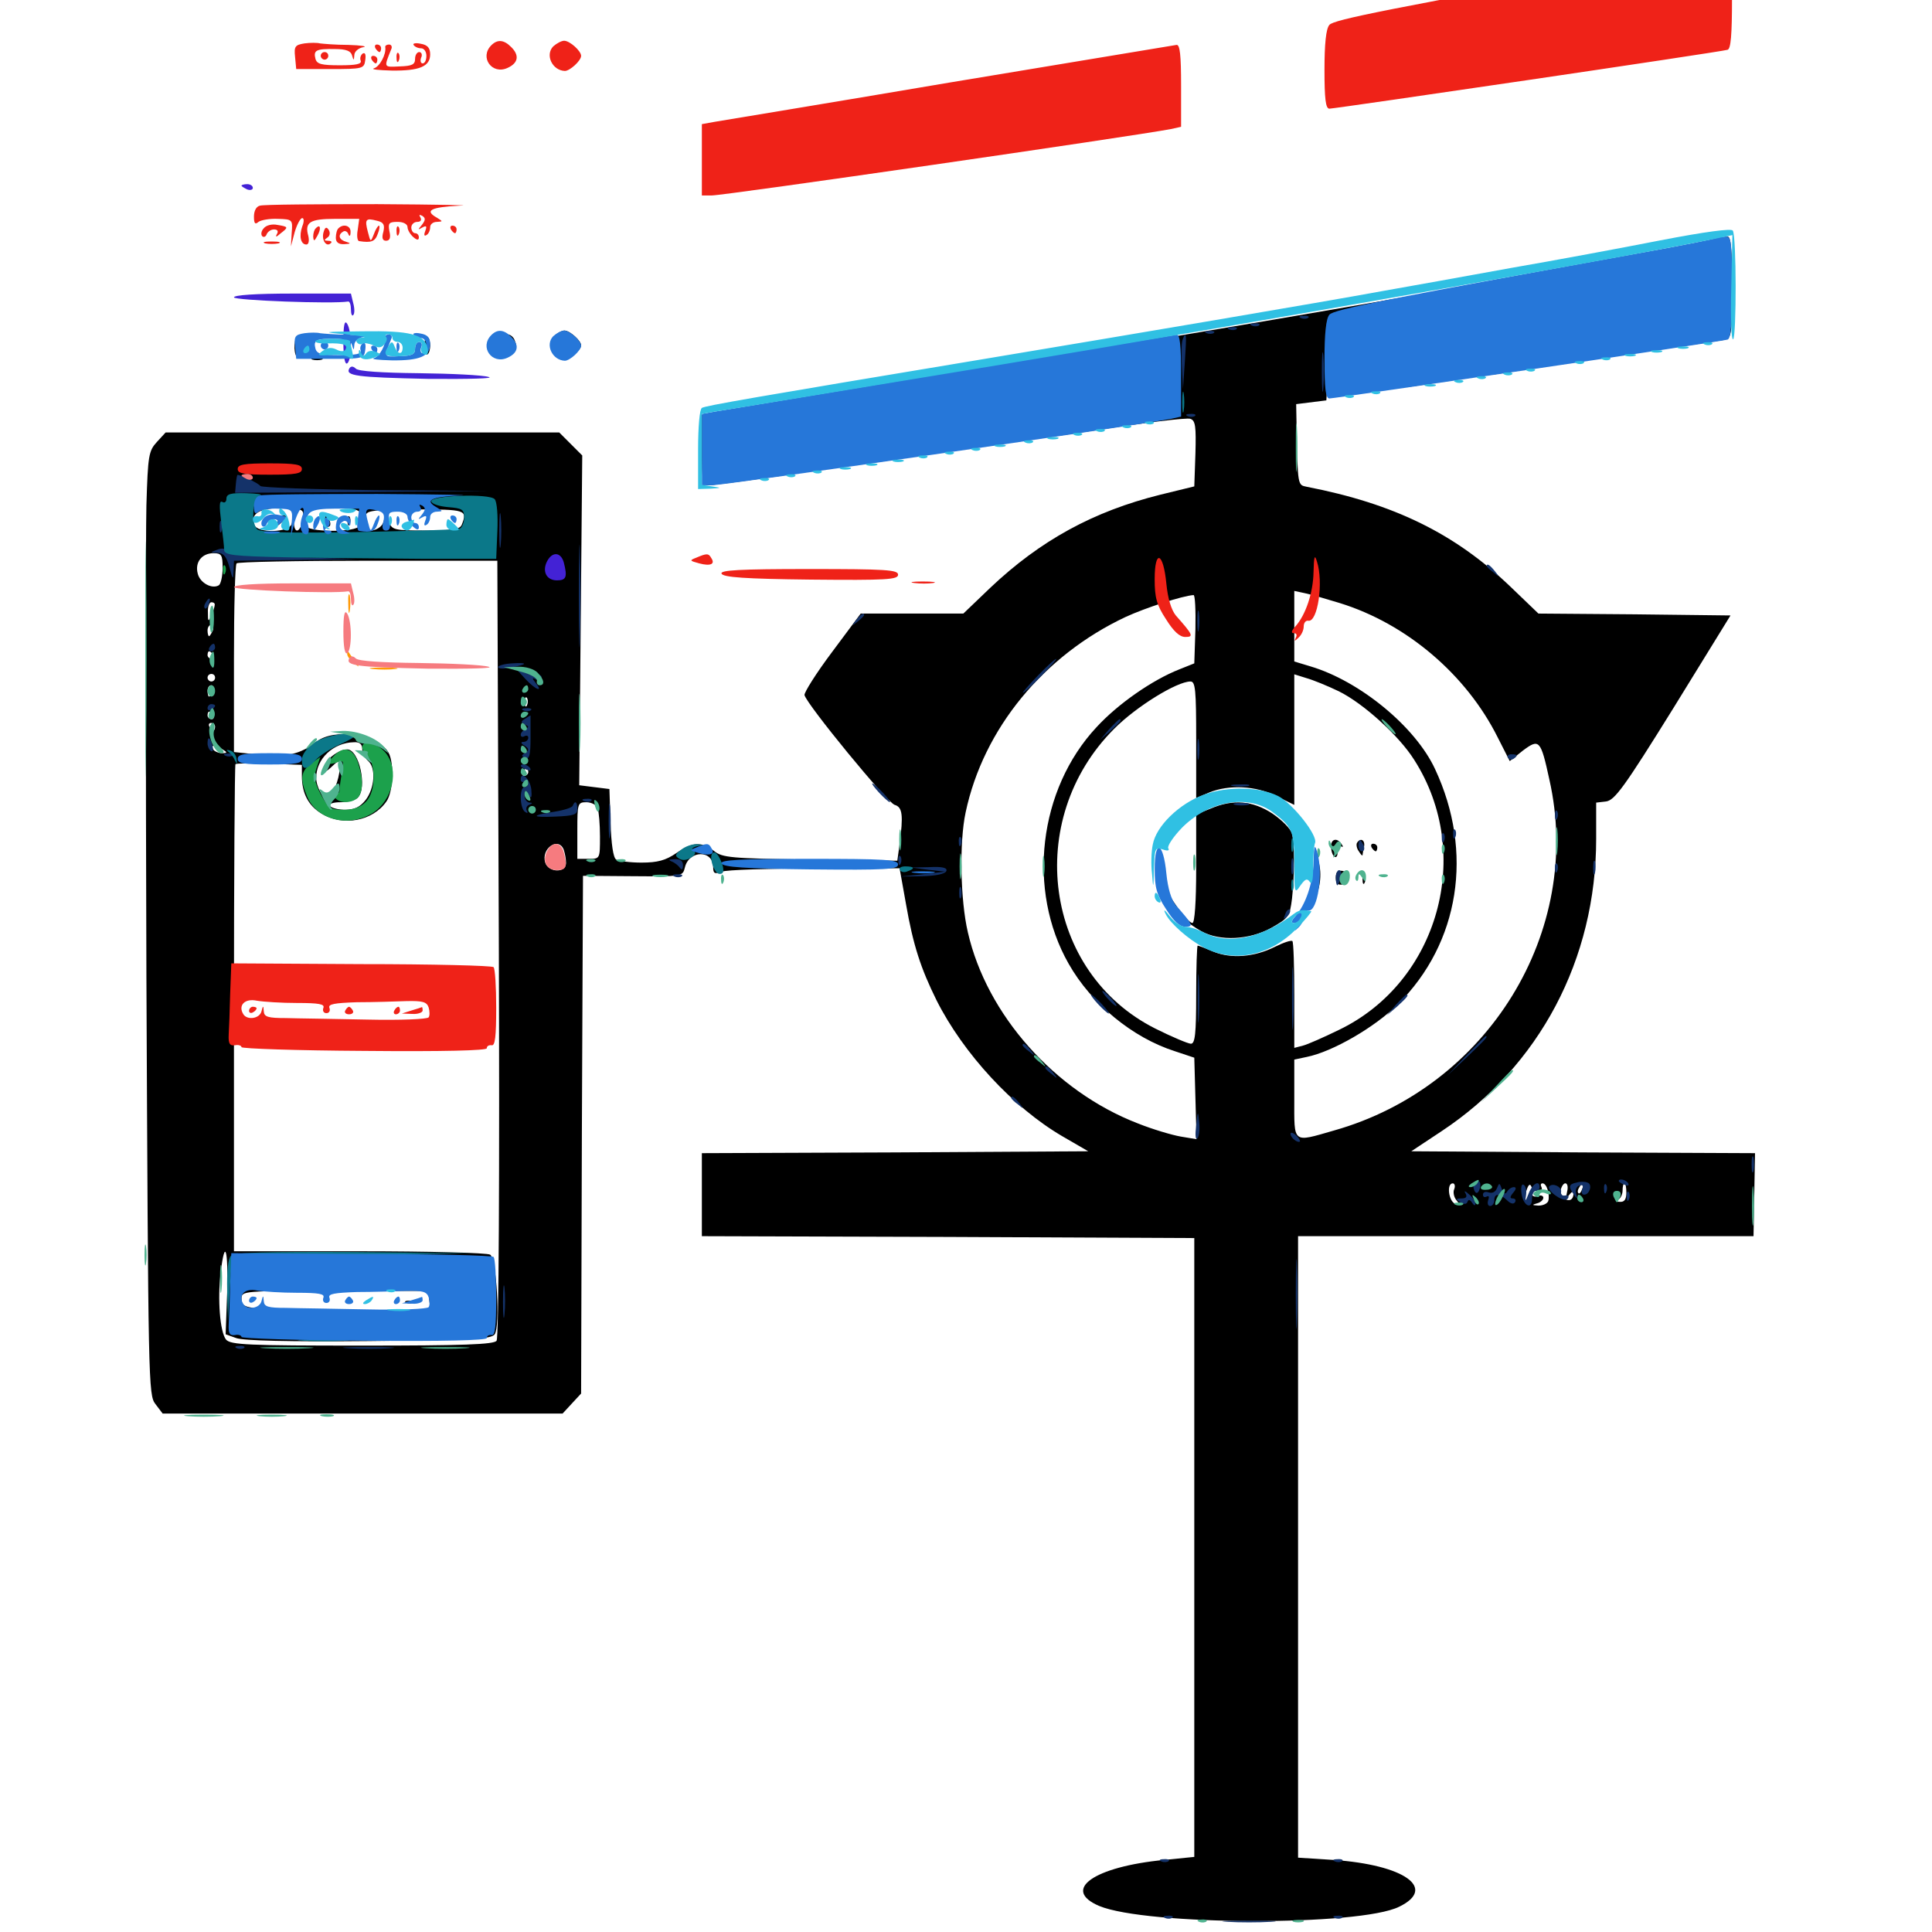 <svg xmlns="http://www.w3.org/2000/svg" viewBox="0 -1000 1000 1000">
	<path fill="#000000" d="M884.766 -875.586C881.055 -874.805 858.203 -870.312 833.984 -866.016C809.766 -861.523 767.188 -853.711 739.258 -848.438C711.328 -843.359 615.234 -826.953 525.977 -812.109L363.281 -785.156V-766.992C363.281 -750.977 363.672 -748.828 366.797 -748.828C368.555 -748.828 383.594 -750.781 400.195 -753.125C420.508 -756.055 429.102 -757.812 426.562 -758.984C424.219 -759.961 425.195 -760.156 429.297 -759.375C437.5 -758.008 500.586 -766.797 493.945 -768.555C491.406 -769.141 495.508 -769.531 502.93 -769.531C510.547 -769.531 538.281 -772.852 564.844 -776.953C591.406 -781.055 614.453 -783.984 616.211 -783.203C618.75 -782.227 619.141 -779.297 618.75 -765.234L618.164 -748.242L600.586 -743.945C566.016 -735.352 538.477 -720.312 512.5 -695.703L498.633 -682.422H472.07H445.508L430.664 -662.5C422.461 -651.562 416.211 -641.602 416.406 -640.234C417.578 -635.352 459.375 -584.375 463.086 -583.398C467.188 -582.227 467.578 -577.93 465.625 -563.086L464.453 -554.492L419.336 -555.078C378.32 -555.664 373.828 -556.055 369.531 -559.57C363.086 -564.453 358.594 -564.258 350 -558.398C344.531 -554.688 340.43 -553.516 332.031 -553.516C326.172 -553.516 320.312 -554.297 318.945 -555.078C317.383 -556.055 316.406 -563.086 316.016 -574.023L315.43 -591.602L307.617 -592.578L299.805 -593.555L300.586 -678.906L301.367 -764.258L295.312 -770.312L289.453 -776.172H187.5H85.742L81.25 -771.289C76.953 -766.602 76.562 -764.453 75.781 -738.477C75.391 -723.242 75.391 -613.281 75.781 -494.336C76.758 -283.789 76.758 -277.93 80.469 -273.242L84.18 -268.359H187.695H291.211L295.898 -273.438L300.781 -278.711L301.172 -412.695L301.758 -546.68L327.539 -546.484C353.125 -546.289 353.32 -546.289 354.492 -550.977C356.641 -560.156 369.141 -560.156 369.141 -551.172C369.141 -547.852 369.922 -547.461 373.633 -548.828C375.977 -549.805 397.656 -550.391 421.68 -550.586H465.625L468.945 -532.031C472.656 -510.742 476.562 -498.828 484.766 -482.227C498.633 -454.688 524.414 -426.758 549.805 -411.914L563.281 -404.102L463.281 -403.516L363.281 -403.125V-381.641V-360.156L490.82 -359.766L618.164 -359.18V-199.023V-38.867L602.539 -37.305C566.211 -33.789 549.219 -21.875 568.945 -13.477C593.359 -3.32 703.906 -2.93 724.219 -13.086C743.945 -22.656 726.953 -34.766 690.234 -37.305L671.875 -38.477V-199.414V-360.156H789.648H907.617L908.008 -381.641L908.398 -403.125L819.336 -403.516L730.469 -404.102L746.094 -414.453C796.875 -448.047 826.172 -503.516 826.172 -565.82V-584.57L831.25 -585.156C835.742 -585.742 840.625 -592.383 866.211 -633.594L895.703 -681.445L846.094 -682.031L796.289 -682.422L781.445 -696.68C752.93 -723.828 721.68 -739.258 676.367 -748.047C671.68 -749.023 671.68 -748.242 671.094 -780.078L670.898 -790.82L678.711 -791.797L686.523 -792.773L687.695 -815.234C688.867 -840.625 690.234 -842.383 689.453 -817.383C689.258 -805.859 689.648 -801.562 691.211 -802.344C692.383 -803.125 693.359 -802.93 693.359 -801.953C693.359 -798.633 713.477 -797.656 730.859 -800C740.234 -801.172 747.461 -802.93 747.07 -803.516C746.68 -804.297 748.242 -804.492 750.586 -804.102C752.93 -803.711 766.406 -805.078 780.273 -807.227C794.336 -809.57 824.219 -814.062 846.68 -817.188C869.336 -820.508 889.648 -823.633 892.188 -824.023C896.289 -825 896.484 -825.781 896.484 -851.367C896.484 -871.289 895.898 -877.734 894.141 -877.539C892.773 -877.344 888.477 -876.562 884.766 -875.586ZM850.977 -819.922C851.758 -820.508 850.586 -821.094 848.438 -820.898C846.289 -820.898 845.703 -820.312 847.266 -819.727C848.633 -819.141 850.391 -819.336 850.977 -819.922ZM836.523 -817.773C837.695 -818.359 836.328 -818.75 833.008 -818.75C829.883 -818.75 828.711 -818.359 830.664 -817.773C832.422 -817.383 835.156 -817.383 836.523 -817.773ZM823.828 -815.82C825.586 -816.406 824.023 -816.797 820.312 -816.797C816.602 -816.797 815.039 -816.406 816.992 -815.82C818.75 -815.43 821.875 -815.43 823.828 -815.82ZM809.18 -813.867C810.352 -814.453 809.375 -814.844 806.641 -814.844C803.906 -814.844 802.93 -814.453 804.297 -813.867C805.469 -813.477 807.812 -813.477 809.18 -813.867ZM798.242 -812.109C799.023 -812.695 797.852 -813.281 795.703 -813.086C793.555 -813.086 792.969 -812.5 794.531 -811.914C795.898 -811.328 797.656 -811.523 798.242 -812.109ZM610.742 -807.031C611.328 -808.398 611.133 -810.156 610.547 -810.742C609.961 -811.523 609.375 -810.352 609.57 -808.203C609.57 -806.055 610.156 -805.469 610.742 -807.031ZM785.742 -809.961C786.914 -810.547 785.938 -810.938 783.203 -810.938C780.469 -810.938 779.492 -810.547 780.859 -809.961C782.031 -809.57 784.375 -809.57 785.742 -809.961ZM774.023 -808.008C775.195 -808.594 774.219 -808.984 771.484 -808.984C768.75 -808.984 767.773 -808.594 769.141 -808.008C770.312 -807.617 772.656 -807.617 774.023 -808.008ZM733.008 -802.148C734.18 -802.734 732.812 -803.125 729.492 -803.125C726.367 -803.125 725.195 -802.734 727.148 -802.148C728.906 -801.758 731.641 -801.758 733.008 -802.148ZM718.359 -800.195C720.117 -800.781 718.555 -801.172 714.844 -801.172C711.133 -801.172 709.57 -800.781 711.523 -800.195C713.281 -799.805 716.406 -799.805 718.359 -800.195ZM508.398 -770.898C509.57 -771.484 508.594 -771.875 505.859 -771.875C503.125 -771.875 502.148 -771.484 503.516 -770.898C504.688 -770.508 507.031 -770.508 508.398 -770.898ZM483.008 -766.992C484.18 -767.578 483.203 -767.969 480.469 -767.969C477.734 -767.969 476.758 -767.578 478.125 -766.992C479.297 -766.602 481.641 -766.602 483.008 -766.992ZM472.07 -765.234C472.852 -765.82 471.68 -766.406 469.531 -766.211C467.383 -766.211 466.797 -765.625 468.359 -765.039C469.727 -764.453 471.484 -764.648 472.07 -765.234ZM456.445 -763.281C457.227 -763.867 456.055 -764.453 453.906 -764.258C451.758 -764.258 451.172 -763.672 452.734 -763.086C454.102 -762.5 455.859 -762.695 456.445 -763.281ZM444.727 -761.328C445.508 -761.914 444.336 -762.5 442.188 -762.305C440.039 -762.305 439.453 -761.719 441.016 -761.133C442.383 -760.547 444.141 -760.742 444.727 -761.328ZM156.641 -731.055C155.664 -724.805 152.539 -723.242 152.148 -728.906C151.953 -732.031 151.758 -732.031 150.977 -728.906C149.805 -724.219 133.203 -723.828 131.641 -728.32C129.297 -734.18 134.766 -737.305 146.289 -736.914C157.422 -736.523 157.422 -736.523 156.641 -731.055ZM187.305 -733.789C188.867 -731.055 189.258 -730.859 189.453 -733.203C189.453 -735.742 193.75 -736.133 214.844 -736.328C241.016 -736.328 241.992 -736.133 239.062 -728.516C238.086 -725.977 234.57 -725.391 220.508 -725.391C204.102 -725.391 202.93 -725.781 201.367 -729.688L199.805 -734.18L198.438 -729.688C196.875 -725 187.695 -723.438 187.305 -727.93C187.305 -729.883 186.914 -729.883 186.133 -727.93C184.766 -724.219 158.203 -724.414 158.203 -728.125C158.203 -735.742 160.352 -737.109 173.047 -737.109C182.617 -737.109 185.742 -736.328 187.305 -733.789ZM115.234 -706.055C115.234 -701.758 114.258 -697.656 113.281 -697.07C109.766 -694.922 103.516 -698.242 102.344 -703.125C100.781 -708.984 104.492 -713.672 110.547 -713.672C114.648 -713.672 115.234 -712.695 115.234 -706.055ZM258.203 -509.18C258.594 -393.164 258.203 -307.422 257.031 -306.055C255.859 -304.102 239.648 -303.516 187.5 -303.516C128.32 -303.516 119.336 -303.906 116.992 -306.641C113.867 -310.547 112.5 -327.539 114.258 -341.602C116.406 -359.375 118.164 -353.711 117.578 -330.859L116.797 -309.375L122.266 -307.422C125.781 -306.055 149.805 -305.469 190.82 -305.859C244.336 -306.445 254.297 -306.836 256.055 -309.375C258.984 -313.867 257.031 -348.438 253.711 -350.586C252.148 -351.562 221.68 -352.344 186.133 -352.344H121.094V-477.93C121.094 -547.07 121.484 -604.102 121.875 -604.492C122.266 -604.883 130.273 -605.078 139.453 -604.688L156.25 -604.102V-598.438C156.25 -589.453 159.57 -583.008 166.406 -578.906C177.539 -572.07 192.969 -575 200 -585.156C203.516 -590.039 204.102 -604.688 201.172 -610.352C195.898 -619.922 173.047 -623.438 163.672 -616.016C155.273 -609.57 148.633 -608.008 134.375 -609.375L121.094 -610.742V-658.984C121.094 -685.352 121.68 -707.812 122.461 -708.398C123.047 -709.18 153.711 -709.766 190.625 -709.766H257.422ZM693.359 -687.891C728.125 -677.148 758.984 -650.781 775.195 -618.359L781.445 -606.055L788.281 -611.523C796.68 -617.773 797.461 -617.188 801.953 -596.484C819.727 -517.969 770.117 -437.305 690.43 -414.844C668.75 -408.594 669.922 -407.812 669.922 -431.25V-451.562L676.367 -452.93C689.844 -455.664 711.719 -468.359 723.633 -480.273C755.469 -511.914 762.891 -558.984 742.773 -601.953C732.617 -623.828 703.906 -647.461 678.32 -655.078L669.922 -657.617V-675.977V-694.141L675.391 -692.969C678.32 -692.383 686.328 -690.039 693.359 -687.891ZM618.75 -674.414L618.164 -656.641L610.352 -653.516C596.484 -648.047 578.711 -635.742 567.578 -623.633C537.5 -591.406 531.445 -539.258 553.125 -501.172C564.844 -480.469 586.133 -462.891 608.203 -455.859L618.164 -452.539L618.75 -431.445L619.336 -410.352L611.133 -411.719C606.641 -412.5 596.68 -415.43 588.867 -418.555C545.898 -435.156 510.742 -474.805 500.977 -517.383C497.07 -533.984 496.484 -564.062 499.805 -579.492C508.984 -622.852 540.234 -660.742 582.617 -680.664C592.773 -685.352 611.914 -691.602 617.773 -691.992C618.555 -692.188 618.945 -684.18 618.75 -674.414ZM111.133 -686.914C111.133 -685.938 110.352 -683.594 109.375 -681.445C107.812 -677.93 107.617 -678.125 107.617 -683.008C107.422 -685.938 108.398 -688.281 109.375 -688.281C110.547 -688.281 111.328 -687.695 111.133 -686.914ZM110.156 -673.633C109.375 -672.07 108.594 -670.703 108.203 -670.703C107.812 -670.703 107.422 -672.07 107.422 -673.633C107.422 -675.195 108.203 -676.562 109.375 -676.562C110.352 -676.562 110.742 -675.195 110.156 -673.633ZM111.328 -667.969C111.328 -668.359 110.547 -668.75 109.375 -668.75C108.398 -668.75 107.422 -667.773 107.422 -666.602C107.422 -665.625 108.398 -665.234 109.375 -665.82C110.547 -666.406 111.328 -667.383 111.328 -667.969ZM110.352 -660.938C110.938 -659.961 110.547 -658.984 109.57 -658.984C108.398 -658.984 107.422 -659.961 107.422 -660.938C107.422 -662.109 107.812 -662.891 108.203 -662.891C108.789 -662.891 109.766 -662.109 110.352 -660.938ZM111.328 -656.25C111.328 -656.641 110.547 -657.031 109.375 -657.031C108.398 -657.031 107.422 -656.055 107.422 -654.883C107.422 -653.906 108.398 -653.516 109.375 -654.102C110.547 -654.688 111.328 -655.664 111.328 -656.25ZM272.07 -653.711C273.242 -654.297 272.266 -654.688 269.531 -654.688C266.797 -654.688 265.82 -654.297 267.188 -653.711C268.359 -653.32 270.703 -653.32 272.07 -653.711ZM111.328 -649.219C111.328 -648.242 110.547 -647.266 109.375 -647.266C108.398 -647.266 107.422 -648.242 107.422 -649.219C107.422 -650.391 108.398 -651.172 109.375 -651.172C110.547 -651.172 111.328 -650.391 111.328 -649.219ZM692.969 -642.188C705.664 -635.938 724.219 -619.141 732.031 -606.641C763.086 -558.008 744.531 -491.797 693.164 -466.992C685.156 -463.086 676.758 -459.375 674.414 -458.789L669.922 -457.617V-484.766C669.922 -499.609 669.531 -512.305 668.945 -512.891C668.359 -513.477 664.258 -512.109 659.961 -509.961C649.023 -504.492 637.109 -503.711 628.125 -507.422C624.023 -509.18 620.312 -510.547 619.922 -510.547C619.531 -510.547 619.141 -499.219 619.141 -485.156C619.141 -464.844 618.555 -459.766 616.406 -459.766C615.039 -459.766 606.641 -463.281 598.047 -467.578C540.43 -496.484 529.492 -575.586 576.758 -622.852C588.281 -634.375 609.18 -647.266 616.211 -647.266C618.75 -647.266 619.141 -642.773 619.141 -617.188V-586.914L625.977 -589.844C636.133 -593.945 650.195 -593.359 660.742 -587.891L669.922 -583.398V-617.188V-650.977L676.172 -649.023C679.688 -648.047 687.305 -644.922 692.969 -642.188ZM110.156 -642.383C109.375 -640.82 108.594 -639.453 108.203 -639.453C107.812 -639.453 107.422 -640.82 107.422 -642.383C107.422 -643.945 108.203 -645.312 109.375 -645.312C110.352 -645.312 110.742 -643.945 110.156 -642.383ZM272.852 -635.156C272.266 -633.594 271.68 -634.18 271.68 -636.328C271.484 -638.477 272.07 -639.648 272.656 -638.867C273.242 -638.281 273.438 -636.523 272.852 -635.156ZM110.352 -629.688C110.938 -628.711 110.547 -627.734 109.57 -627.734C108.398 -627.734 107.422 -628.711 107.422 -629.688C107.422 -630.859 107.812 -631.641 108.203 -631.641C108.789 -631.641 109.766 -630.859 110.352 -629.688ZM111.328 -623.828C111.328 -622.852 110.938 -621.875 110.547 -621.875C109.961 -621.875 108.984 -622.852 108.398 -623.828C107.812 -625 108.203 -625.781 109.18 -625.781C110.352 -625.781 111.328 -625 111.328 -623.828ZM187.5 -612.305C187.5 -610.352 188.867 -607.617 190.43 -606.25C194.727 -602.734 193.945 -591.992 189.258 -585.938C186.328 -582.227 183.398 -580.859 178.711 -580.859C175 -580.859 171.484 -581.836 170.898 -582.812C170.117 -583.984 172.461 -584.766 176.172 -584.766C179.883 -584.766 183.789 -585.742 185.156 -587.109C190.234 -592.188 185.938 -612.109 179.688 -612.109C175.195 -612.109 167.969 -606.445 167.969 -602.93C167.969 -600.195 168.555 -600.195 171.875 -603.32C175.586 -606.836 175.781 -606.641 175.781 -602.148C175.781 -596.875 171.68 -586.719 169.727 -586.719C166.992 -586.719 163.672 -592.773 163.672 -597.461C163.672 -607.227 172.461 -615.625 183.203 -615.82C186.133 -616.016 187.5 -614.844 187.5 -612.305ZM115.234 -612.109C117.773 -610.547 117.773 -610.156 114.844 -610.156C113.086 -610.156 110.938 -611.133 110.352 -612.109C108.789 -614.648 111.328 -614.648 115.234 -612.109ZM273.438 -600.391C273.438 -599.414 272.461 -598.438 271.289 -598.438C270.312 -598.438 269.922 -599.414 270.508 -600.391C271.094 -601.562 272.07 -602.344 272.656 -602.344C273.047 -602.344 273.438 -601.562 273.438 -600.391ZM309.375 -581.641C309.961 -579.883 310.547 -573.438 310.547 -566.992C310.547 -555.469 310.547 -555.469 304.688 -555.469H298.828V-570.117C298.828 -584.18 299.023 -584.766 303.516 -584.766C306.055 -584.766 308.789 -583.398 309.375 -581.641ZM278.516 -579.297C281.25 -579.883 280.859 -580.273 276.758 -581.25C273.047 -581.836 271.875 -581.641 273.047 -580.469C274.219 -579.297 276.562 -578.906 278.516 -579.297ZM291.797 -560.156C292.383 -558.398 292.969 -555.469 292.969 -553.32C292.969 -548.047 283.984 -548.242 282.227 -553.516C279.883 -560.742 289.062 -567.188 291.797 -560.156ZM481.055 -548.242C482.227 -548.828 480.859 -549.219 477.539 -549.219C474.414 -549.219 473.242 -548.828 475.195 -548.242C476.953 -547.852 479.688 -547.852 481.055 -548.242ZM752.734 -384.57C751.953 -383.008 752.539 -380.273 753.906 -378.711C756.055 -376.172 755.859 -375.977 753.125 -376.953C749.805 -378.32 748.633 -387.5 751.953 -387.5C752.93 -387.5 753.32 -386.133 752.734 -384.57ZM772.656 -382.031C774.609 -383.984 775.781 -385.938 775.195 -386.328C774.609 -386.914 773.047 -385.352 771.68 -383.008C769.141 -378.906 769.336 -378.906 772.656 -382.031ZM796.094 -383.594C797.852 -383.594 798.438 -384.57 797.852 -385.547C797.266 -386.719 797.461 -387.5 798.438 -387.5C800.586 -387.5 802.344 -381.641 801.367 -378.32C800.781 -376.953 798.633 -375.977 796.289 -375.977C792.969 -376.172 792.773 -376.367 795.508 -377.148C797.266 -377.539 798.828 -378.906 798.828 -380.078C798.828 -381.055 797.461 -381.641 795.898 -380.859C794.336 -380.273 792.969 -380.859 792.773 -382.227C792.773 -383.594 791.992 -382.812 791.016 -380.664C789.062 -375.977 788.477 -379.688 790.43 -384.766C791.211 -386.914 791.992 -387.305 792.578 -385.938C792.969 -384.57 794.531 -383.594 796.094 -383.594ZM811.133 -383.203C810.352 -379.492 810.547 -379.297 812.305 -381.641C813.477 -383.203 814.453 -383.594 814.453 -382.422C814.453 -378.906 812.109 -377.734 809.375 -379.883C808.008 -381.055 807.422 -383.203 808.008 -384.766C809.57 -389.258 812.305 -387.891 811.133 -383.203ZM818.945 -384.57C818.359 -382.812 817.383 -381.836 816.992 -382.422C816.406 -383.008 816.602 -384.18 817.383 -385.352C819.141 -388.477 820.312 -387.891 818.945 -384.57ZM834.961 -381.641C835.742 -383.984 835.938 -386.328 835.352 -386.914C834.766 -387.305 833.789 -385.938 833.008 -383.594C832.227 -381.25 832.031 -378.906 832.617 -378.32C833.203 -377.93 834.18 -379.297 834.961 -381.641ZM841.797 -382.617C841.797 -379.297 840.82 -377.734 838.477 -377.93C836.328 -377.93 835.938 -378.516 837.5 -379.102C838.672 -379.492 839.844 -381.641 839.844 -383.789C839.844 -385.742 840.234 -387.5 840.82 -387.5C841.406 -387.5 841.797 -385.352 841.797 -382.617ZM778.125 -380.664C781.445 -385.742 781.25 -387.5 777.93 -383.203C775 -379.297 773.047 -375.781 774.023 -375.781C774.609 -375.781 776.367 -377.93 778.125 -380.664ZM783.398 -379.883C785.547 -382.031 787.109 -384.375 786.523 -384.766C785.742 -385.742 779.297 -379.102 779.297 -377.148C779.297 -376.367 781.055 -377.539 783.398 -379.883ZM823.438 -378.32C824.023 -378.906 824.219 -381.055 823.828 -383.008C823.242 -386.328 823.047 -386.328 821.68 -382.812C820.117 -379.102 821.289 -376.172 823.438 -378.32ZM829.492 -379.297C829.883 -380.469 829.883 -382.812 829.492 -384.18C828.906 -385.352 828.516 -384.375 828.516 -381.641C828.516 -378.906 828.906 -377.93 829.492 -379.297ZM761.914 -379.102C763.281 -380.469 763.867 -382.031 763.281 -382.617C762.695 -383.203 761.523 -382.227 760.938 -380.273C759.766 -377.539 759.961 -377.344 761.914 -379.102ZM766.992 -379.297C767.578 -380.664 767.383 -382.422 766.797 -383.008C766.211 -383.789 765.625 -382.617 765.82 -380.469C765.82 -378.32 766.406 -377.734 766.992 -379.297ZM222.266 -326.562L222.852 -321.094H185.156C164.453 -321.094 142.383 -321.68 136.328 -322.266C126.562 -323.438 125 -324.023 125 -327.734C125 -331.836 125.391 -331.836 173.438 -331.836H221.68ZM143.75 -730.078C142.773 -727.344 142.969 -727.148 145.508 -729.297C148.828 -732.031 149.219 -733.203 146.68 -733.203C145.703 -733.203 144.336 -731.836 143.75 -730.078ZM167.969 -730.273C167.969 -728.711 168.75 -727.344 169.922 -727.344C170.898 -727.344 171.289 -728.711 170.703 -730.273C169.922 -731.836 169.141 -733.203 168.75 -733.203C168.359 -733.203 167.969 -731.836 167.969 -730.273ZM179.883 -730.078C179.883 -727.93 180.469 -727.344 181.055 -728.906C181.641 -730.273 181.445 -732.031 180.859 -732.617C180.273 -733.398 179.688 -732.227 179.883 -730.078ZM626.562 -581.445L619.141 -578.516V-550.391C619.141 -533.008 618.359 -522.266 617.188 -522.266C614.648 -522.266 603.516 -537.695 603.516 -541.211C603.516 -542.578 602.148 -543.75 600.586 -543.75C592.969 -543.75 608.008 -525.586 621.875 -517.969C631.445 -512.695 646.68 -513.477 658.008 -519.727C666.992 -524.805 667.578 -525.586 668.75 -534.961C670.117 -547.461 670.117 -563.086 668.75 -568.555C667.969 -571.094 663.477 -575.586 658.594 -578.906C648.438 -585.547 638.281 -586.523 626.562 -581.445ZM689.062 -560.352C689.453 -557.617 690.625 -556.055 691.602 -556.445C692.383 -557.031 692.578 -558.984 691.992 -560.742C691.016 -563.086 691.406 -563.477 693.359 -562.305C695.117 -561.328 695.508 -561.523 694.531 -562.891C691.797 -567.188 688.086 -565.43 689.062 -560.352ZM702.344 -563.672C701.953 -562.891 702.148 -560.938 703.32 -559.375C704.297 -557.812 705.078 -556.836 705.273 -557.422C705.273 -558.008 705.664 -559.961 706.055 -561.914C706.641 -565.234 704.102 -566.602 702.344 -563.672ZM709.961 -561.328C710.547 -560.352 711.523 -559.375 712.109 -559.375C712.5 -559.375 712.891 -560.352 712.891 -561.328C712.891 -562.5 711.914 -563.281 710.742 -563.281C709.766 -563.281 709.375 -562.5 709.961 -561.328ZM681.641 -554.492C681.445 -553.516 680.859 -550.195 680.664 -547.266C680.273 -544.336 679.102 -540.43 677.93 -538.281C676.367 -535.547 676.562 -534.57 678.711 -534.57C682.031 -534.57 684.375 -544.531 683.008 -551.758C682.617 -554.297 682.031 -555.664 681.641 -554.492ZM691.406 -545.703C691.406 -542.773 692.383 -541.797 694.922 -542.188C696.68 -542.578 698.242 -544.141 698.242 -545.703C698.242 -547.266 696.68 -548.828 694.922 -549.219C692.383 -549.609 691.406 -548.633 691.406 -545.703ZM705.273 -544.531C705.273 -542.383 705.859 -541.797 706.445 -543.359C707.031 -544.727 706.836 -546.484 706.25 -547.07C705.664 -547.852 705.078 -546.68 705.273 -544.531ZM671.68 -526.758C669.141 -523.633 669.336 -523.438 672.461 -525.977C675.586 -528.516 676.562 -530.078 675 -530.078C674.609 -530.078 673.047 -528.516 671.68 -526.758ZM210.547 -325.586C208.984 -326.172 209.57 -326.758 211.719 -326.758C213.867 -326.953 215.039 -326.367 214.258 -325.781C213.672 -325.195 211.914 -325 210.547 -325.586ZM287.5 -826.562C283.984 -823.047 284.766 -817.578 289.062 -815.234C291.992 -813.672 292.969 -813.672 292.969 -815.43C292.969 -816.797 293.555 -817.188 294.336 -816.602C295.703 -815.039 300.781 -818.75 300.781 -821.289C300.781 -823.633 294.922 -828.906 292.188 -828.906C291.016 -828.906 288.867 -827.93 287.5 -826.562ZM153.711 -825.586C151.758 -823.828 152.148 -815.234 154.102 -815.234C154.883 -815.234 155.273 -817.383 154.688 -820.117C154.102 -824.023 154.688 -825 158.008 -825C160.938 -825 161.719 -824.023 160.938 -821.68C159.961 -818.75 160.156 -818.555 161.914 -821.094C163.086 -822.656 164.062 -824.609 164.062 -825.586C164.062 -827.344 155.469 -827.344 153.711 -825.586ZM219.727 -821.094C219.727 -818.164 220.312 -816.016 221.289 -816.602C222.07 -816.992 222.656 -819.141 222.656 -821.094C222.656 -823.047 222.07 -825.195 221.289 -825.586C220.312 -826.172 219.727 -824.023 219.727 -821.094ZM263.281 -823.438C267.188 -819.141 268.164 -819.336 266.406 -823.828C265.82 -825.586 264.062 -826.953 262.5 -826.953C260.352 -826.953 260.547 -826.172 263.281 -823.438ZM161.719 -813.867C160.352 -814.453 161.328 -814.844 164.062 -814.844C166.797 -814.844 167.773 -814.453 166.602 -813.867C165.234 -813.477 162.891 -813.477 161.719 -813.867ZM697.852 -796.289C695.898 -796.875 697.07 -797.266 700.195 -797.266C703.516 -797.266 704.883 -796.875 703.711 -796.289C702.344 -795.898 699.609 -795.898 697.852 -796.289Z"/>
	<path fill="#ff9906" d="M180.273 -687.305C180.273 -683.008 180.664 -681.445 181.055 -683.984C181.445 -686.328 181.445 -689.844 181.055 -691.797C180.469 -693.555 180.078 -691.602 180.273 -687.305ZM179.688 -661.523C179.688 -660.352 181.25 -658.203 183.203 -656.836C186.328 -654.297 186.328 -654.297 183.594 -658.008C182.031 -660.156 180.469 -662.305 180.273 -662.695C179.883 -663.086 179.688 -662.695 179.688 -661.523ZM192.969 -653.711C189.453 -654.102 191.797 -654.492 198.242 -654.492C204.688 -654.492 207.617 -654.102 204.688 -653.711C201.758 -653.32 196.484 -653.32 192.969 -653.711Z"/>
	<path fill="#ef2218" d="M887.5 -1026.562C886.328 -1026.172 874.023 -1023.633 860.156 -1021.094C717.773 -995.312 690.234 -989.844 688.086 -987.109C686.328 -985.156 685.547 -977.148 685.547 -963.867C685.547 -949.023 686.133 -943.75 688.086 -943.75C692.383 -943.945 890.234 -973.047 894.141 -974.219C895.898 -974.609 896.484 -981.836 896.484 -1001.367C896.484 -1025.195 896.094 -1027.734 893.164 -1027.539C891.211 -1027.539 888.672 -1026.953 887.5 -1026.562ZM157.617 -977.539C152.734 -976.758 152.148 -975.977 152.734 -970.508L153.32 -964.258H170.898C187.891 -964.258 188.477 -964.453 189.062 -968.945C189.453 -971.68 189.062 -973.047 187.695 -972.266C186.719 -971.484 186.133 -969.922 186.719 -968.555C187.305 -966.797 184.18 -966.211 175.977 -966.211C166.406 -966.211 164.062 -966.797 163.281 -969.531C162.109 -974.023 163.672 -974.805 173.438 -974.609C179.102 -974.609 181.641 -973.633 182.227 -971.289C183.008 -968.555 183.203 -968.555 183.398 -971.484C183.398 -973.242 185.547 -975.195 188.086 -975.586C190.43 -975.977 186.914 -976.562 180.273 -976.758C173.633 -976.758 167.188 -977.344 165.625 -977.539C164.258 -977.93 160.547 -977.93 157.617 -977.539ZM160.156 -969.141C160.156 -970.312 159.766 -971.094 159.375 -971.094C158.789 -971.094 157.812 -970.312 157.227 -969.141C156.641 -968.164 157.031 -967.188 158.008 -967.188C159.18 -967.188 160.156 -968.164 160.156 -969.141ZM214.062 -976.758C214.648 -975.781 216.406 -975 217.969 -975C219.531 -975 220.703 -973.242 220.703 -971.094C220.703 -968.945 219.922 -967.188 218.75 -967.188C217.773 -967.188 217.383 -968.555 217.969 -970.117C218.75 -971.68 218.164 -973.047 216.992 -973.047C215.82 -973.047 214.844 -971.484 214.844 -969.531C214.844 -966.602 213.281 -965.82 206.836 -965.625C198.438 -965.234 198.633 -964.844 202.539 -974.609C203.125 -975.781 202.539 -976.953 201.367 -976.953C200.195 -976.953 199.219 -976.367 199.414 -975.586C200 -971.875 196.484 -965.43 193.555 -964.648C191.797 -964.062 195.898 -963.672 202.734 -963.477C217.188 -963.281 222.656 -965.625 222.656 -971.875C222.656 -975.195 221.289 -976.758 217.773 -977.344C215.234 -977.93 213.477 -977.539 214.062 -976.758ZM254.297 -976.562C248.047 -970.312 254.688 -961.133 262.695 -964.844C268.359 -967.383 268.945 -971.484 264.453 -975.781C260.742 -979.492 257.422 -979.688 254.297 -976.562ZM286.328 -975.977C282.031 -971.484 285.938 -963.477 292.383 -963.281C294.922 -963.281 300.781 -968.555 300.781 -971.094C300.781 -973.633 294.922 -978.906 291.992 -978.906C290.625 -978.906 288.086 -977.539 286.328 -975.977ZM194.336 -975C194.922 -974.023 195.898 -973.047 196.484 -973.047C196.875 -973.047 197.266 -974.023 197.266 -975C197.266 -976.172 196.289 -976.953 195.117 -976.953C194.141 -976.953 193.75 -976.172 194.336 -975ZM491.211 -957.227C427.93 -946.484 373.047 -937.5 369.727 -936.914L363.281 -935.742V-917.383V-898.828H368.359C375.195 -898.828 586.719 -929.492 606.055 -933.203L611.328 -934.375V-955.664C611.328 -971.484 610.742 -976.953 608.984 -976.758C607.617 -976.562 554.688 -967.773 491.211 -957.227ZM166.016 -971.094C166.016 -970.117 166.992 -969.141 167.969 -969.141C169.141 -969.141 169.922 -970.117 169.922 -971.094C169.922 -972.266 169.141 -973.047 167.969 -973.047C166.992 -973.047 166.016 -972.266 166.016 -971.094ZM205.273 -969.922C205.273 -967.773 205.859 -967.188 206.445 -968.75C207.031 -970.117 206.836 -971.875 206.25 -972.461C205.664 -973.242 205.078 -972.07 205.273 -969.922ZM192.383 -969.141C192.969 -968.164 193.945 -967.188 194.531 -967.188C194.922 -967.188 195.312 -968.164 195.312 -969.141C195.312 -970.312 194.336 -971.094 193.164 -971.094C192.188 -971.094 191.797 -970.312 192.383 -969.141ZM134.57 -893.555C132.617 -893.164 131.445 -890.82 131.445 -887.891C131.445 -884.375 132.031 -883.594 133.789 -885.156C135.156 -886.133 139.648 -886.914 143.75 -886.719C151.367 -886.523 151.562 -886.328 150.977 -879.492L150.586 -872.461L152.539 -879.883C153.711 -883.789 155.469 -887.109 156.445 -887.109C157.422 -887.109 157.422 -885.156 156.445 -882.812C154.688 -877.734 155.664 -873.438 158.594 -873.438C159.766 -873.438 160.156 -875.391 159.57 -877.93C157.617 -884.961 160.352 -886.719 173.438 -886.719H185.938L185.156 -881.055C184.57 -877.93 184.961 -875.195 185.938 -875.195C192.188 -874.219 194.141 -875 195.508 -878.906C196.484 -881.25 196.68 -883.203 196.094 -883.203C195.703 -883.203 194.336 -881.25 193.555 -878.906C191.797 -874.414 191.797 -874.609 190.43 -879.883C188.672 -886.523 189.258 -887.305 195.117 -885.742C198.633 -884.961 199.219 -883.594 198.438 -880.078C197.461 -876.758 198.047 -875.391 199.805 -875.391C201.758 -875.391 202.344 -876.953 201.562 -880.273C200.781 -884.57 201.367 -885.156 205.859 -885.156C208.789 -885.156 210.938 -883.984 210.938 -882.422C210.938 -881.055 212.305 -878.711 213.867 -877.344C215.82 -875.586 216.797 -875.586 216.797 -877.148C216.797 -878.32 216.016 -879.297 214.844 -879.297C213.867 -879.297 212.891 -880.664 212.891 -882.227C212.891 -883.789 214.258 -885.156 216.016 -885.156C217.773 -885.156 218.359 -886.133 217.578 -887.5C216.797 -888.867 216.992 -889.062 218.555 -888.281C220.312 -887.109 220.312 -886.133 218.359 -883.594C216.211 -881.055 216.211 -880.859 218.555 -882.227C220.703 -883.398 221.094 -883.008 220.117 -880.469C219.336 -878.516 219.531 -877.539 220.703 -878.32C221.875 -878.906 222.656 -880.859 222.656 -882.422C222.656 -883.984 224.219 -885.156 226.172 -885.156C229.297 -885.352 229.297 -885.352 226.172 -887.305C219.531 -891.016 222.852 -892.773 237.891 -893.555C246.094 -893.75 226.953 -894.141 195.312 -894.336C163.672 -894.336 136.328 -894.141 134.57 -893.555ZM136.523 -881.836C135.156 -880.469 134.961 -878.516 135.742 -877.734C136.523 -876.953 137.695 -877.539 138.086 -878.906C138.672 -880.078 140.234 -881.25 141.797 -881.25C143.75 -881.25 144.141 -880.273 143.359 -878.906C142.383 -877.148 142.969 -877.148 145.117 -879.102C149.414 -882.422 149.414 -882.617 143.555 -883.594C140.82 -884.18 137.695 -883.398 136.523 -881.836ZM163.477 -881.836C162.695 -881.25 162.109 -879.297 162.109 -877.539C162.305 -875 162.695 -875 164.258 -877.93C166.406 -881.641 165.82 -884.375 163.477 -881.836ZM167.383 -879.492C166.406 -875.391 169.141 -871.875 171.289 -874.219C172.07 -874.805 171.289 -875.391 169.727 -875.391C167.773 -875.391 167.578 -875.781 169.336 -876.953C170.703 -877.734 171.094 -879.492 170.117 -881.055C168.945 -882.812 168.164 -882.422 167.383 -879.492ZM175.195 -881.836C174.414 -881.25 173.828 -878.906 173.828 -876.953C173.828 -874.609 175.195 -873.438 178.32 -873.633C181.445 -873.828 181.836 -874.023 179.297 -874.805C175.586 -875.781 174.609 -878.32 177.539 -880.078C178.516 -880.859 179.883 -880.078 180.273 -878.906C180.859 -877.344 181.445 -877.734 181.445 -879.883C181.641 -883.203 177.734 -884.375 175.195 -881.836ZM205.273 -880.078C205.273 -877.93 205.859 -877.344 206.445 -878.906C207.031 -880.273 206.836 -882.031 206.25 -882.617C205.664 -883.398 205.078 -882.227 205.273 -880.078ZM233.398 -881.25C233.984 -880.273 234.961 -879.297 235.547 -879.297C235.938 -879.297 236.328 -880.273 236.328 -881.25C236.328 -882.422 235.352 -883.203 234.18 -883.203C233.203 -883.203 232.812 -882.422 233.398 -881.25ZM137.305 -874.023C135.352 -874.609 136.914 -875 140.625 -875C144.336 -875 145.898 -874.609 144.141 -874.023C142.188 -873.633 139.062 -873.633 137.305 -874.023ZM123.047 -757.227C123.047 -754.883 126.172 -754.297 139.648 -754.297C153.125 -754.297 156.25 -754.883 156.25 -757.227C156.25 -759.57 153.125 -760.156 139.648 -760.156C126.172 -760.156 123.047 -759.57 123.047 -757.227ZM360.352 -711.328C356.836 -709.961 356.836 -709.766 361.914 -708.398C367.773 -706.836 370.312 -708.008 368.164 -711.133C366.797 -713.672 365.82 -713.672 360.352 -711.328ZM679.883 -703.906C679.688 -693.164 675.781 -681.641 670.508 -675.781C668.359 -673.438 668.164 -672.266 669.727 -672.266C671.094 -672.266 671.484 -671.289 670.703 -669.922C669.727 -667.969 670.117 -667.969 672.07 -669.922C673.633 -671.289 674.805 -673.828 674.805 -675.781C674.805 -677.539 675.781 -678.906 677.148 -678.711C682.031 -677.734 685.156 -698.633 681.641 -709.375C680.469 -713.281 680.078 -712.109 679.883 -703.906ZM597.656 -700.195C597.656 -690.82 598.633 -686.914 603.516 -679.492C607.422 -673.242 610.547 -670.312 613.477 -670.312C617.969 -670.312 617.578 -671.289 608.594 -681.445C606.25 -684.375 604.492 -690.039 603.711 -697.852C602.148 -714.258 597.656 -716.016 597.656 -700.195ZM373.438 -703.125C374.219 -701.172 385.547 -700.391 419.531 -700C458.984 -699.609 464.844 -700 464.844 -702.539C464.844 -705.078 458.594 -705.469 418.75 -705.469C382.812 -705.469 372.852 -704.883 373.438 -703.125ZM473.242 -698.242C470.117 -698.633 472.266 -699.023 477.539 -699.023C483.008 -699.023 485.352 -698.633 483.008 -698.242C480.469 -697.852 476.172 -697.852 473.242 -698.242ZM119.141 -485.742C118.945 -477.148 118.555 -467.578 118.359 -464.258C118.164 -459.766 118.945 -458.594 121.68 -458.984C123.438 -459.375 125 -458.789 125 -458.008C125 -457.227 153.516 -456.25 188.477 -456.055C229.688 -455.664 251.953 -456.25 251.953 -457.422C251.953 -458.594 253.125 -459.18 254.492 -458.984C256.25 -458.594 256.836 -463.477 256.836 -478.32C256.836 -489.258 256.25 -498.633 255.469 -499.414C254.688 -500.195 223.828 -500.977 186.914 -500.977L119.727 -501.367ZM153.711 -480.859C165.234 -480.859 168.164 -480.273 167.383 -478.32C166.797 -476.758 167.578 -475.586 168.945 -475.586C170.312 -475.586 171.094 -476.758 170.508 -478.32C169.727 -480.273 173.047 -480.859 184.766 -481.25C193.359 -481.25 204.883 -481.641 210.352 -481.836C218.75 -482.031 220.898 -481.445 221.875 -478.516C222.461 -476.562 222.461 -474.219 221.875 -473.438C221.289 -472.461 207.031 -471.875 190.039 -472.266C173.047 -472.656 154.102 -472.852 148.047 -473.047C138.672 -473.047 136.719 -473.633 136.523 -476.562C136.328 -479.688 136.133 -479.688 135.352 -476.562C134.375 -472.656 127.93 -471.875 125.977 -475C123.047 -479.688 126.758 -483.398 133.008 -482.031C136.523 -481.445 145.703 -480.859 153.711 -480.859ZM128.906 -476.758C128.906 -475.781 129.883 -475.391 130.859 -475.977C132.031 -476.562 132.812 -477.539 132.812 -478.125C132.812 -478.516 132.031 -478.906 130.859 -478.906C129.883 -478.906 128.906 -477.93 128.906 -476.758ZM178.711 -476.953C178.125 -475.977 178.906 -475 180.664 -475C182.422 -475 183.203 -475.977 182.617 -476.953C182.031 -478.125 181.055 -478.906 180.664 -478.906C180.273 -478.906 179.297 -478.125 178.711 -476.953ZM204.102 -476.953C203.516 -475.977 203.906 -475 204.883 -475C206.055 -475 207.031 -475.977 207.031 -476.953C207.031 -478.125 206.641 -478.906 206.25 -478.906C205.664 -478.906 204.688 -478.125 204.102 -476.953ZM212.891 -476.953L208.008 -475.391L213.477 -475.195C216.406 -475 218.75 -475.977 218.75 -476.953C218.75 -478.125 218.555 -478.906 218.359 -478.711C217.969 -478.516 215.625 -477.734 212.891 -476.953Z"/>
	<path fill="#1ca14c" d="M115.43 -704.688C115.43 -702.539 116.016 -701.953 116.602 -703.516C117.188 -704.883 116.992 -706.641 116.406 -707.227C115.82 -708.008 115.234 -706.836 115.43 -704.688ZM187.5 -613.281C187.5 -611.914 188.867 -609.57 190.43 -608.203C192.188 -606.836 193.359 -602.539 193.359 -597.656C193.359 -586.523 188.086 -580.859 177.93 -580.859C171.094 -580.859 169.922 -581.641 166.016 -588.867C162.695 -595.508 162.305 -598.047 163.867 -602.539L165.82 -608.203L161.133 -604.883C155.664 -600.781 155.078 -597.07 158.984 -587.695C164.062 -575.586 180.273 -571.484 192.773 -579.102C203.32 -585.742 206.836 -601.367 199.609 -610.352C195.312 -615.43 187.5 -617.383 187.5 -613.281ZM173.047 -608.984C168.75 -604.883 169.141 -603.711 174.023 -605.273C177.93 -606.641 178.125 -606.25 176.953 -600.391C176.367 -596.875 175.781 -592.773 175.781 -591.211C175.781 -589.648 175 -589.062 173.828 -589.648C172.656 -590.234 172.461 -589.453 173.047 -587.891C174.414 -584.18 181.836 -583.789 185.156 -587.109C188.086 -590.039 188.086 -597.266 185.156 -605.664C182.617 -612.695 177.93 -614.062 173.047 -608.984Z"/>
	<path fill="#143269" d="M673.438 -835.352C671.875 -835.938 672.461 -836.523 674.609 -836.523C676.758 -836.719 677.93 -836.133 677.148 -835.547C676.562 -834.961 674.805 -834.766 673.438 -835.352ZM648.047 -831.445C646.484 -832.031 647.07 -832.617 649.219 -832.617C651.367 -832.812 652.539 -832.227 651.758 -831.641C651.172 -831.055 649.414 -830.859 648.047 -831.445ZM636.328 -829.492C634.766 -830.078 635.352 -830.664 637.5 -830.664C639.648 -830.859 640.82 -830.273 640.039 -829.688C639.453 -829.102 637.695 -828.906 636.328 -829.492ZM624.609 -827.539C623.047 -828.125 623.633 -828.711 625.781 -828.711C627.93 -828.906 629.102 -828.32 628.32 -827.734C627.734 -827.148 625.977 -826.953 624.609 -827.539ZM612.109 -824.219C611.523 -822.852 611.328 -816.406 611.719 -810.156L612.305 -798.633L613.281 -812.891C614.258 -826.953 614.062 -829.297 612.109 -824.219ZM684.18 -807.422C684.18 -798.242 684.57 -794.531 684.961 -799.219C685.352 -803.711 685.352 -811.133 684.961 -815.82C684.57 -820.312 684.18 -816.602 684.18 -807.422ZM614.844 -784.57C613.281 -785.156 613.867 -785.742 616.016 -785.742C618.164 -785.938 619.336 -785.352 618.555 -784.766C617.969 -784.18 616.211 -783.984 614.844 -784.57ZM122.852 -754.102C122.656 -753.906 122.266 -751.758 122.07 -749.414L121.68 -744.922L187.305 -745.312L252.93 -745.898L194.336 -746.289C162.305 -746.68 135.547 -747.656 134.766 -748.438C133.789 -750 123.242 -754.883 122.852 -754.102ZM258.398 -725.391C258.398 -717.383 258.789 -714.062 259.18 -718.164C259.57 -722.07 259.57 -728.711 259.18 -732.812C258.789 -736.719 258.398 -733.398 258.398 -725.391ZM299.609 -691.211C299.609 -667.578 300 -658.203 300.195 -670.312C300.586 -682.422 300.586 -701.758 300.195 -713.281C300 -724.805 299.609 -714.844 299.609 -691.211ZM113.672 -727.344C113.672 -724.609 114.062 -723.633 114.648 -725C115.039 -726.172 115.039 -728.516 114.648 -729.883C114.062 -731.055 113.672 -730.078 113.672 -727.344ZM112.305 -715.43C108.594 -714.062 108.594 -713.867 112.695 -713.867C115.82 -713.672 117.188 -711.914 118.75 -706.445C120.508 -699.805 120.703 -699.609 120.898 -704.492L121.094 -709.766L152.93 -710.156L184.57 -710.547L151.758 -711.719C130.859 -712.305 118.555 -713.477 117.578 -714.844C116.797 -716.211 114.648 -716.406 112.305 -715.43ZM769.531 -707.031C769.531 -706.641 771.094 -705.078 773.047 -703.711C775.977 -701.172 776.172 -701.367 773.633 -704.492C771.094 -707.617 769.531 -708.594 769.531 -707.031ZM106.445 -688.086C105.664 -686.914 105.469 -685.742 106.055 -685.156C106.445 -684.57 107.422 -685.547 108.008 -687.305C109.375 -690.625 108.203 -691.211 106.445 -688.086ZM619.727 -678.516C619.727 -673.633 620.117 -671.68 620.508 -674.219C620.898 -676.562 620.898 -680.469 620.508 -683.008C620.117 -685.352 619.727 -683.398 619.727 -678.516ZM443.164 -679.102C440.625 -675.977 440.82 -675.781 443.945 -678.32C445.703 -679.688 447.266 -681.25 447.266 -681.641C447.266 -683.203 445.703 -682.227 443.164 -679.102ZM108.398 -664.844C107.812 -663.867 108.203 -662.891 109.18 -662.891C110.352 -662.891 111.328 -663.867 111.328 -664.844C111.328 -666.016 110.938 -666.797 110.547 -666.797C109.961 -666.797 108.984 -666.016 108.398 -664.844ZM537.109 -650.195C532.422 -645.312 528.906 -641.406 529.492 -641.406C530.078 -641.406 534.375 -645.312 539.062 -650.195C543.75 -655.078 547.266 -658.984 546.68 -658.984C546.094 -658.984 541.797 -655.078 537.109 -650.195ZM257.812 -654.688C257.812 -653.906 260.742 -653.711 264.258 -654.492C273.242 -656.055 273.633 -657.227 265.039 -656.641C261.133 -656.445 257.812 -655.469 257.812 -654.688ZM272.07 -648.438C277.344 -642.773 281.445 -641.406 277.148 -646.68C275.586 -648.633 275.391 -649.414 276.758 -648.633C277.93 -647.852 279.492 -647.852 280.078 -648.828C280.664 -649.805 280.078 -650.586 278.711 -650.586C277.344 -650.586 274.414 -651.172 271.875 -651.953L267.578 -653.32ZM107.422 -633.398C107.422 -634.57 108.398 -635.547 109.375 -635.547C110.547 -635.547 111.328 -635.156 111.328 -634.766C111.328 -634.18 110.547 -633.203 109.375 -632.617C108.398 -632.031 107.422 -632.422 107.422 -633.398ZM271.094 -632.227C269.531 -632.812 270.117 -633.398 272.266 -633.398C274.414 -633.594 275.586 -633.008 274.805 -632.422C274.219 -631.836 272.461 -631.641 271.094 -632.227ZM271.68 -627.93C269.531 -626.562 269.531 -625.977 271.68 -625C273.828 -624.023 273.828 -623.633 272.07 -622.656C270.703 -622.07 269.531 -620.703 269.531 -619.727C269.531 -618.555 270.508 -618.359 271.484 -618.945C272.656 -619.531 273.438 -619.141 273.438 -618.164C273.438 -616.992 272.266 -616.016 271.094 -616.016C269.336 -616.016 269.531 -615.234 271.484 -614.062C273.828 -612.5 274.023 -611.719 271.875 -610.352C269.727 -608.984 269.727 -608.594 271.875 -607.617C274.023 -606.836 274.609 -609.18 274.609 -618.164V-629.688C274.414 -629.688 273.242 -628.906 271.68 -627.93ZM574.023 -622.461L569.336 -616.992L574.805 -621.68C579.688 -626.172 581.055 -627.734 579.492 -627.734C579.102 -627.734 576.758 -625.391 574.023 -622.461ZM619.727 -612.109C619.727 -607.227 620.117 -605.273 620.508 -607.812C620.898 -610.156 620.898 -614.062 620.508 -616.602C620.117 -618.945 619.727 -616.992 619.727 -612.109ZM107.422 -615.234C107.422 -613.672 108.203 -611.914 109.18 -611.328C110.156 -610.547 110.547 -611.914 109.961 -614.062C108.789 -618.555 107.422 -619.141 107.422 -615.234ZM116.797 -608.789C115.234 -609.375 115.82 -609.961 117.969 -609.961C120.117 -610.156 121.289 -609.57 120.508 -608.984C119.922 -608.398 118.164 -608.203 116.797 -608.789ZM780.469 -607.812C781.055 -606.836 782.422 -606.641 783.398 -607.227C785.938 -608.984 785.547 -609.57 782.227 -609.57C780.664 -609.57 779.883 -608.789 780.469 -607.812ZM269.531 -603.516C269.531 -605.078 273.242 -604.297 274.414 -602.344C275 -601.172 274.219 -600.977 272.656 -601.562C270.898 -602.148 269.531 -603.125 269.531 -603.516ZM269.531 -596.484C269.531 -595.312 270.508 -594.922 271.484 -595.508C272.656 -596.094 273.438 -595.703 273.438 -594.727C273.438 -593.555 272.656 -592.578 271.484 -592.578C268.75 -592.578 268.945 -581.445 271.875 -579.688C273.047 -578.906 273.438 -579.102 272.656 -580.469C272.07 -581.445 272.656 -583.008 273.828 -583.398C275.781 -584.18 275.781 -584.57 274.023 -584.57C272.656 -584.766 271.484 -586.328 271.484 -588.281C271.484 -591.211 271.875 -591.211 273.633 -588.672C275 -586.328 275.391 -587.109 275 -591.406C274.414 -596.875 269.531 -601.367 269.531 -596.484ZM455.078 -589.648C457.617 -586.914 460.156 -584.766 460.547 -584.766C461.133 -584.766 459.57 -586.914 457.031 -589.648C454.492 -592.383 451.953 -594.531 451.562 -594.531C450.977 -594.531 452.539 -592.383 455.078 -589.648ZM638.281 -593.164C635.742 -593.555 637.305 -593.945 641.602 -593.945C645.898 -594.141 647.852 -593.75 646.094 -593.164C644.141 -592.773 640.625 -592.773 638.281 -593.164ZM315.039 -575C315.039 -566.992 315.43 -563.672 315.82 -567.773C316.211 -571.68 316.211 -578.32 315.82 -582.422C315.43 -586.328 315.039 -583.008 315.039 -575ZM302.344 -585.352C300.781 -585.938 301.367 -586.523 303.516 -586.523C305.664 -586.719 306.836 -586.133 306.055 -585.547C305.469 -584.961 303.711 -584.766 302.344 -585.352ZM296.484 -583.008C296.289 -582.031 291.992 -580.664 287.109 -579.883C274.414 -577.93 274.805 -576.758 287.695 -577.344C296.875 -577.734 298.828 -578.32 298.828 -581.25C298.828 -584.961 297.656 -585.938 296.484 -583.008ZM639.258 -583.398C637.305 -583.984 638.867 -584.375 642.578 -584.375C646.289 -584.375 647.852 -583.984 646.094 -583.398C644.141 -583.008 641.016 -583.008 639.258 -583.398ZM804.883 -577.734C804.883 -575.586 805.469 -575 806.055 -576.562C806.641 -577.93 806.445 -579.688 805.859 -580.273C805.273 -581.055 804.688 -579.883 804.883 -577.734ZM752.148 -567.969C752.148 -565.82 752.734 -565.234 753.32 -566.797C753.906 -568.164 753.711 -569.922 753.125 -570.508C752.539 -571.289 751.953 -570.117 752.148 -567.969ZM746.289 -566.016C746.289 -563.867 746.875 -563.281 747.461 -564.844C748.047 -566.211 747.852 -567.969 747.266 -568.555C746.68 -569.336 746.094 -568.164 746.289 -566.016ZM496.289 -564.062C496.289 -561.914 496.875 -561.328 497.461 -562.891C498.047 -564.258 497.852 -566.016 497.266 -566.602C496.68 -567.383 496.094 -566.211 496.289 -564.062ZM703.125 -562.305C703.125 -560.742 703.906 -559.375 705.078 -559.375C706.055 -559.375 706.445 -560.742 705.859 -562.305C705.078 -563.867 704.297 -565.234 703.906 -565.234C703.516 -565.234 703.125 -563.867 703.125 -562.305ZM465.039 -554.297C465.039 -552.148 465.625 -551.562 466.211 -553.125C466.797 -554.492 466.602 -556.25 466.016 -556.836C465.43 -557.617 464.844 -556.445 465.039 -554.297ZM668.359 -551.562C668.359 -547.852 668.75 -546.289 669.336 -548.242C669.727 -550 669.727 -553.125 669.336 -555.078C668.75 -556.836 668.359 -555.273 668.359 -551.562ZM347.656 -554.102C349.219 -553.516 351.172 -551.953 351.953 -550.781C352.93 -549.414 353.516 -550 353.516 -552.148C353.516 -554.297 352.148 -555.469 349.219 -555.273C346.094 -555.273 345.703 -554.883 347.656 -554.102ZM824.609 -550.586C824.609 -547.461 825 -546.289 825.586 -548.242C825.977 -550 825.977 -552.734 825.586 -554.102C825 -555.273 824.609 -553.906 824.609 -550.586ZM804.883 -550.391C804.883 -548.242 805.469 -547.656 806.055 -549.219C806.641 -550.586 806.445 -552.344 805.859 -552.93C805.273 -553.711 804.688 -552.539 804.883 -550.391ZM480.469 -549.805L471.68 -550.977L481.055 -551.172C487.891 -551.562 490.43 -550.781 489.844 -549.219C489.258 -547.656 484.766 -546.68 477.344 -546.484L465.82 -546.289L477.539 -547.461L489.258 -548.828ZM691.406 -545.703C691.406 -543.555 691.797 -541.797 692.188 -541.797C692.578 -541.797 693.359 -543.555 693.945 -545.703C694.531 -547.852 694.141 -549.609 693.164 -549.609C692.188 -549.609 691.406 -547.852 691.406 -545.703ZM349.219 -546.289C347.656 -546.875 348.242 -547.461 350.391 -547.461C352.539 -547.656 353.711 -547.07 352.93 -546.484C352.344 -545.898 350.586 -545.703 349.219 -546.289ZM496.484 -537.891C496.484 -535.156 496.875 -534.18 497.461 -535.547C497.852 -536.719 497.852 -539.062 497.461 -540.43C496.875 -541.602 496.484 -540.625 496.484 -537.891ZM665.234 -526.758C664.062 -524.023 664.258 -523.828 666.211 -525.586C667.578 -526.953 668.164 -528.516 667.578 -529.102C666.992 -529.688 665.82 -528.711 665.234 -526.758ZM668.75 -483.203C668.75 -468.75 668.945 -462.695 669.336 -470.117C669.727 -477.344 669.727 -489.062 669.336 -496.484C668.945 -503.711 668.75 -497.656 668.75 -483.203ZM619.922 -483.203C619.922 -471.875 620.117 -467.383 620.508 -473.047C620.898 -478.516 620.898 -487.891 620.508 -493.555C620.117 -499.023 619.922 -494.531 619.922 -483.203ZM573.242 -483.203C575.195 -481.055 577.148 -479.297 577.734 -479.297C578.32 -479.297 577.148 -481.055 575.195 -483.203C573.242 -485.352 571.289 -487.109 570.703 -487.109C570.117 -487.109 571.289 -485.352 573.242 -483.203ZM568.359 -480.273C570.898 -477.539 573.438 -475.391 573.828 -475.391C574.414 -475.391 572.852 -477.539 570.312 -480.273C567.773 -483.008 565.234 -485.156 564.844 -485.156C564.258 -485.156 565.82 -483.008 568.359 -480.273ZM722.461 -479.883L717.773 -474.414L723.242 -479.102C728.125 -483.594 729.492 -485.156 727.93 -485.156C727.539 -485.156 725.195 -482.812 722.461 -479.883ZM758.789 -453.516L749.023 -443.164L759.375 -452.93C768.75 -461.914 770.508 -463.672 768.945 -463.672C768.75 -463.672 764.062 -458.984 758.789 -453.516ZM529.297 -458.984C529.297 -458.594 530.859 -457.031 532.812 -455.664C535.742 -453.125 535.938 -453.32 533.398 -456.445C530.859 -459.57 529.297 -460.547 529.297 -458.984ZM541.016 -447.266C541.016 -446.875 542.578 -445.312 544.531 -443.945C547.461 -441.406 547.656 -441.602 545.117 -444.727C542.578 -447.852 541.016 -448.828 541.016 -447.266ZM523.438 -431.641C523.438 -431.25 525 -429.688 526.953 -428.32C529.883 -425.781 530.078 -425.977 527.539 -429.102C525 -432.227 523.438 -433.203 523.438 -431.641ZM619.141 -417.383C618.555 -412.891 618.75 -409.766 619.727 -410.742C620.703 -411.719 621.094 -415.43 620.703 -418.945C620.117 -425.391 619.922 -425.391 619.141 -417.383ZM667.969 -413.086C667.969 -411.133 671.68 -408.203 672.852 -409.18C673.047 -409.57 672.266 -411.133 670.703 -412.5C669.141 -413.867 667.969 -414.062 667.969 -413.086ZM906.641 -397.266C906.641 -393.555 907.031 -391.992 907.617 -393.945C908.008 -395.703 908.008 -398.828 907.617 -400.781C907.031 -402.539 906.641 -400.977 906.641 -397.266ZM762.5 -386.328C763.086 -381.836 765.039 -381.25 766.016 -385.156C766.602 -387.305 766.016 -388.867 764.648 -388.867C763.281 -388.867 762.305 -387.695 762.5 -386.328ZM816.016 -387.891C811.914 -387.109 811.719 -385.742 814.648 -381.641C816.406 -379.102 816.602 -379.102 815.82 -382.031C815.234 -383.789 815.82 -385.742 817.383 -386.328C819.141 -386.914 819.727 -386.328 818.945 -384.375C818.359 -383.008 818.75 -381.641 819.922 -381.641C822.852 -381.641 824.414 -387.109 821.68 -387.891C820.312 -388.477 817.773 -388.477 816.016 -387.891ZM837.891 -388.672C837.891 -390.234 841.602 -389.453 842.773 -387.5C843.359 -386.328 842.578 -386.133 841.016 -386.719C839.258 -387.305 837.891 -388.281 837.891 -388.672ZM774.805 -384.961C774.023 -383.008 772.461 -382.227 770.508 -382.812C768.945 -383.398 767.578 -383.008 767.578 -381.641C767.578 -380.469 768.359 -380.078 769.531 -380.664C770.703 -381.25 770.898 -380.469 770.312 -378.906C769.727 -377.148 770.117 -375.781 771.289 -375.781C772.461 -375.781 773.438 -377.148 773.438 -378.711C773.438 -382.422 776.172 -382.422 780.078 -378.711C781.836 -376.953 783.398 -376.562 784.18 -377.734C784.766 -378.711 784.375 -379.688 783.008 -379.688C781.445 -379.688 781.445 -380.469 783.203 -382.617C784.766 -384.375 784.961 -385.547 783.594 -385.547C782.422 -385.547 780.859 -384.57 780.078 -383.203C779.102 -381.641 778.32 -382.031 777.344 -384.57C776.172 -387.891 775.977 -387.891 774.805 -384.961ZM787.5 -382.422C788.281 -375.977 792.969 -373.438 792.969 -379.492C792.969 -381.836 793.945 -383.594 794.922 -383.594C796.094 -383.594 796.875 -384.57 796.875 -385.547C796.875 -389.453 793.164 -387.305 791.211 -382.227C789.648 -378.125 789.258 -377.93 789.844 -381.055C790.234 -383.594 789.844 -386.133 788.672 -386.719C787.695 -387.5 787.109 -385.742 787.5 -382.422ZM801.758 -385.742C801.367 -384.766 802.93 -382.617 805.664 -380.859C808.594 -378.906 810.742 -378.516 811.523 -379.688C812.305 -380.859 811.719 -381.445 810.156 -381.25C808.789 -380.859 807.812 -381.641 808.008 -383.008C808.594 -385.742 803.32 -388.086 801.758 -385.742ZM830.273 -384.375C830.273 -382.227 830.859 -381.641 831.445 -383.203C832.031 -384.57 831.836 -386.328 831.25 -386.914C830.664 -387.695 830.078 -386.523 830.273 -384.375ZM758.594 -382.227C759.57 -380.469 758.789 -379.688 756.445 -379.688C753.516 -379.688 753.32 -379.297 755.859 -377.734C757.812 -376.562 758.984 -376.562 759.57 -377.93C759.961 -379.297 760.938 -379.102 761.914 -377.539C762.891 -375.977 763.672 -375.781 763.672 -376.953C763.672 -378.125 762.109 -380.469 760.352 -381.836C758.203 -383.789 757.617 -383.789 758.594 -382.227ZM841.992 -380.469C841.992 -378.32 842.578 -377.734 843.164 -379.297C843.75 -380.664 843.555 -382.422 842.969 -383.008C842.383 -383.789 841.797 -382.617 841.992 -380.469ZM670.703 -329.883C670.703 -313.867 671.094 -307.422 671.289 -315.82C671.68 -324.219 671.68 -337.305 671.289 -345.117C671.094 -352.93 670.703 -346.094 670.703 -329.883ZM260.352 -325.977C260.352 -318.555 260.742 -315.625 261.133 -319.727C261.523 -323.633 261.523 -329.883 261.133 -333.398C260.742 -336.719 260.352 -333.594 260.352 -325.977ZM122.656 -302.148C121.094 -302.734 121.68 -303.32 123.828 -303.32C125.977 -303.516 127.148 -302.93 126.367 -302.344C125.781 -301.758 124.023 -301.562 122.656 -302.148ZM180.273 -302.148C174.023 -302.539 178.711 -302.734 190.43 -302.734C202.344 -302.734 207.422 -302.539 201.758 -302.148C196.094 -301.758 186.523 -301.758 180.273 -302.148ZM601.172 -36.523C599.609 -37.109 600.195 -37.695 602.344 -37.695C604.492 -37.891 605.664 -37.305 604.883 -36.719C604.297 -36.133 602.539 -35.938 601.172 -36.523ZM691.016 -36.523C689.453 -37.109 690.039 -37.695 692.188 -37.695C694.336 -37.891 695.508 -37.305 694.727 -36.719C694.141 -36.133 692.383 -35.938 691.016 -36.523ZM603.125 -7.227C601.562 -7.812 602.148 -8.398 604.297 -8.398C606.445 -8.594 607.617 -8.008 606.836 -7.422C606.25 -6.836 604.492 -6.641 603.125 -7.227ZM691.016 -7.227C689.453 -7.812 690.039 -8.398 692.188 -8.398C694.336 -8.594 695.508 -8.008 694.727 -7.422C694.141 -6.836 692.383 -6.641 691.016 -7.227ZM635.352 -5.273C629.102 -5.664 634.18 -5.859 646.484 -5.859C658.789 -5.859 663.867 -5.664 657.812 -5.273C651.562 -4.883 641.406 -4.883 635.352 -5.273Z"/>
	<path fill="#f67b7f" d="M125 -753.906C125 -754.297 126.367 -754.688 127.93 -754.688C129.492 -754.688 130.859 -753.906 130.859 -752.734C130.859 -751.758 129.492 -751.367 127.93 -751.953C126.367 -752.734 125 -753.516 125 -753.906ZM121.094 -696.094C121.094 -694.531 172.266 -692.578 180.273 -693.945C181.055 -693.945 181.641 -692.188 181.641 -689.844C181.641 -687.5 182.227 -686.133 182.812 -686.914C183.594 -687.5 183.594 -690.43 182.812 -693.164L181.641 -698.047H151.367C132.422 -698.047 121.094 -697.266 121.094 -696.094ZM177.734 -673.047C177.734 -665.234 178.516 -661.133 179.688 -661.914C182.227 -663.477 182.227 -678.516 179.688 -682.422C178.32 -684.57 177.734 -681.641 177.734 -673.047ZM180.859 -659.375C178.516 -655.469 184.375 -654.688 221.289 -653.906C242.969 -653.711 256.25 -654.102 252.93 -654.883C249.805 -655.859 233.398 -656.641 216.797 -656.836C197.656 -657.031 185.547 -657.812 184.18 -659.18C182.812 -660.547 181.641 -660.547 180.859 -659.375ZM283.203 -559.57C280.469 -554.297 282.812 -549.609 288.281 -549.609C293.164 -549.609 293.75 -551.367 291.797 -558.984C290.234 -564.258 285.938 -564.648 283.203 -559.57Z"/>
	<path fill="#0b7889" d="M611.914 -791.797C611.914 -786.914 612.305 -784.961 612.695 -787.5C613.086 -789.844 613.086 -793.75 612.695 -796.289C612.305 -798.633 611.914 -796.68 611.914 -791.797ZM117.188 -741.797C117.188 -740.234 116.211 -739.453 115.039 -740.234C113.477 -741.016 113.477 -738.086 114.453 -730.078C115.234 -723.633 116.016 -717.188 116.016 -715.43C116.016 -712.695 120.312 -712.109 149.414 -711.523C167.578 -711.133 199.414 -710.938 219.727 -710.742H256.836L257.422 -725C257.812 -733.008 257.227 -740.43 256.055 -741.602C253.516 -744.727 222.07 -743.555 223.242 -740.43C223.633 -739.062 227.539 -737.891 232.031 -737.5C239.258 -736.914 240.234 -736.328 240.234 -732.031C240.234 -729.492 239.062 -726.758 237.891 -726.367C236.523 -725.781 212.695 -725.195 185.156 -724.609C147.266 -724.023 134.375 -724.414 133.008 -726.172C129.688 -730.078 131.055 -742.578 134.57 -743.555C136.328 -744.141 133.008 -744.531 127.539 -744.727C119.336 -744.922 117.188 -744.336 117.188 -741.797ZM162.695 -615.625C158.789 -612.891 156.25 -609.375 156.25 -606.836C156.25 -601.172 158.398 -601.172 163.281 -606.445C165.234 -608.789 170.703 -612.305 175.391 -614.453C179.883 -616.406 183.594 -618.555 183.594 -618.945C183.594 -621.875 167.969 -619.336 162.695 -615.625ZM118.359 -610.742C119.531 -609.961 121.094 -607.812 121.68 -606.25C122.656 -604.102 122.852 -604.492 122.461 -607.031C122.266 -609.18 120.703 -611.133 119.141 -611.523C117.188 -612.109 116.992 -611.914 118.359 -610.742ZM668.359 -562.305C668.359 -559.18 668.75 -558.008 669.336 -559.961C669.727 -561.719 669.727 -564.453 669.336 -565.82C668.75 -566.992 668.359 -565.625 668.359 -562.305ZM352.539 -560.156C349.414 -557.812 349.219 -557.031 351.367 -555.664C353.125 -554.492 355.469 -554.688 357.617 -556.055C359.961 -557.422 360.352 -558.789 358.984 -559.57C357.617 -560.352 358.203 -561.328 360.547 -561.914C364.062 -562.695 364.062 -562.891 360.352 -563.086C358.203 -563.086 354.688 -561.914 352.539 -560.156ZM368.75 -558.398C366.797 -556.25 369.727 -547.656 372.461 -547.656C374.414 -547.656 374.805 -548.828 374.023 -552.148C372.266 -557.227 370.312 -559.766 368.75 -558.398ZM465.82 -549.609C466.406 -548.633 468.164 -548.242 469.727 -549.023C473.828 -550.391 473.438 -551.562 468.555 -551.562C466.406 -551.562 465.039 -550.781 465.82 -549.609ZM668.359 -541.797C668.359 -539.062 668.75 -538.086 669.336 -539.453C669.727 -540.625 669.727 -542.969 669.336 -544.336C668.75 -545.508 668.359 -544.531 668.359 -541.797ZM119.531 -350C117.969 -348.438 117.383 -341.992 117.578 -332.031L117.969 -316.211L118.945 -332.812L120.117 -349.414L182.617 -350.391L245.117 -351.367L183.594 -351.953C137.695 -352.148 121.289 -351.758 119.531 -350ZM156.836 -306.055C150.586 -306.445 155.273 -306.641 166.992 -306.641C178.906 -306.641 183.984 -306.445 178.32 -306.055C172.656 -305.664 163.086 -305.664 156.836 -306.055Z"/>
	<path fill="#4fb38f" d="M670.703 -768.359C670.703 -757.031 670.898 -752.539 671.289 -758.203C671.68 -763.672 671.68 -773.047 671.289 -778.711C670.898 -784.18 670.703 -779.688 670.703 -768.359ZM75.195 -658.984C75.195 -604.688 75.391 -582.617 75.586 -609.57C75.977 -636.719 75.977 -681.25 75.586 -708.203C75.391 -735.352 75.195 -713.281 75.195 -658.984ZM109.18 -685.938C108.203 -683.984 108.398 -672.656 109.375 -672.656C110.156 -672.656 110.742 -675.781 110.742 -679.492C110.742 -685.352 110.156 -687.695 109.18 -685.938ZM108.789 -660.352C108.203 -658.789 108.398 -656.445 109.375 -655.273C110.352 -653.516 110.938 -654.492 110.938 -657.812C110.938 -663.477 110.352 -664.062 108.789 -660.352ZM269.531 -652.344C274.414 -651.172 278.125 -649.023 277.93 -647.656C277.539 -646.289 278.32 -645.312 279.297 -645.312C282.227 -645.312 281.641 -648.438 278.125 -651.953C276.367 -653.711 272.07 -655.078 267.969 -654.883L260.742 -654.688ZM299.609 -625.781C299.609 -612.305 299.805 -606.836 300.195 -613.672C300.586 -620.312 300.586 -631.25 300.195 -638.086C299.805 -644.727 299.609 -639.258 299.609 -625.781ZM107.422 -642.383C107.422 -640.82 108.398 -639.453 109.375 -639.453C110.547 -639.453 111.328 -640.82 111.328 -642.383C111.328 -643.945 110.547 -645.312 109.375 -645.312C108.398 -645.312 107.422 -643.945 107.422 -642.383ZM270.508 -643.359C269.922 -642.383 270.312 -641.406 271.289 -641.406C272.461 -641.406 273.438 -642.383 273.438 -643.359C273.438 -644.531 273.047 -645.312 272.656 -645.312C272.07 -645.312 271.094 -644.531 270.508 -643.359ZM269.531 -636.328C269.531 -634.766 270.508 -633.984 271.484 -634.57C272.656 -635.352 273.047 -636.719 272.461 -637.695C270.703 -640.43 269.531 -639.844 269.531 -636.328ZM108.594 -631.836C107.812 -630.469 107.617 -628.906 108.203 -628.32C109.961 -626.562 111.914 -629.102 110.938 -631.836C110.156 -633.984 109.766 -633.984 108.594 -631.836ZM269.531 -629.492C269.531 -630.664 270.508 -631.641 271.484 -631.641C272.656 -631.641 273.438 -631.25 273.438 -630.859C273.438 -630.273 272.656 -629.297 271.484 -628.711C270.508 -628.125 269.531 -628.516 269.531 -629.492ZM717.773 -623.828C719.727 -621.68 721.68 -619.922 722.266 -619.922C722.852 -619.922 721.68 -621.68 719.727 -623.828C717.773 -625.977 715.82 -627.734 715.234 -627.734C714.648 -627.734 715.82 -625.977 717.773 -623.828ZM108.789 -624.414C106.836 -620.508 110.938 -610.156 114.453 -610.156C116.406 -610.156 116.211 -611.133 113.477 -613.867C111.133 -616.211 110.156 -619.141 110.742 -621.68C111.719 -625.586 110.352 -627.344 108.789 -624.414ZM269.531 -623.828C269.531 -622.852 270.508 -621.875 271.68 -621.875C272.656 -621.875 273.047 -622.852 272.461 -623.828C271.875 -625 270.898 -625.781 270.312 -625.781C269.922 -625.781 269.531 -625 269.531 -623.828ZM177.344 -620.117C180.859 -619.531 183.984 -618.164 184.18 -616.992C184.375 -616.016 186.914 -615.039 189.648 -615.039C192.383 -615.039 196.289 -613.672 198.438 -612.109C201.953 -609.375 201.953 -609.375 199.219 -612.891C195.312 -617.969 185.156 -621.875 177.344 -621.68L170.898 -621.289ZM159.961 -614.648C157.422 -611.523 157.617 -611.328 160.742 -613.867C162.5 -615.234 164.062 -616.797 164.062 -617.188C164.062 -618.75 162.5 -617.773 159.961 -614.648ZM269.531 -612.109C269.531 -611.133 270.508 -610.156 271.68 -610.156C272.656 -610.156 273.047 -611.133 272.461 -612.109C271.875 -613.281 270.898 -614.062 270.312 -614.062C269.922 -614.062 269.531 -613.281 269.531 -612.109ZM183.789 -611.523C184.18 -611.328 186.719 -609.375 189.453 -607.227C192.383 -604.883 193.359 -604.492 191.797 -606.445C190.625 -608.203 189.844 -609.961 190.43 -610.352C190.82 -610.938 189.453 -611.523 187.109 -611.523C184.961 -611.719 183.398 -611.719 183.789 -611.523ZM167.969 -604.492C165.234 -599.414 165.43 -597.07 168.359 -600C170.508 -602.148 172.266 -608.203 170.703 -608.203C170.312 -608.203 169.141 -606.445 167.969 -604.492ZM269.531 -606.25C269.531 -605.273 270.508 -604.297 271.484 -604.297C272.656 -604.297 273.438 -605.273 273.438 -606.25C273.438 -607.422 272.656 -608.203 271.484 -608.203C270.508 -608.203 269.531 -607.422 269.531 -606.25ZM175.195 -602.344C175.781 -600.195 176.562 -598.438 176.953 -598.438C177.344 -598.438 177.734 -600.195 177.734 -602.344C177.734 -604.492 176.953 -606.25 175.977 -606.25C175 -606.25 174.609 -604.492 175.195 -602.344ZM269.531 -600.391C269.531 -599.414 270.508 -598.438 271.68 -598.438C272.656 -598.438 273.047 -599.414 272.461 -600.391C271.875 -601.562 270.898 -602.344 270.312 -602.344C269.922 -602.344 269.531 -601.562 269.531 -600.391ZM162.305 -597.266C162.305 -595.117 162.891 -594.531 163.477 -596.094C164.062 -597.461 163.867 -599.219 163.281 -599.805C162.695 -600.586 162.109 -599.414 162.305 -597.266ZM270.508 -594.531C269.922 -593.555 270.312 -592.578 271.289 -592.578C272.461 -592.578 273.438 -593.555 273.438 -594.531C273.438 -595.703 273.047 -596.484 272.656 -596.484C272.07 -596.484 271.094 -595.703 270.508 -594.531ZM171.875 -591.602C169.922 -589.453 168.75 -589.258 166.797 -590.82C164.844 -592.383 165.039 -591.406 167.188 -586.914C168.945 -583.594 170.703 -580.859 171.289 -580.859C172.07 -580.859 172.07 -581.445 171.289 -582.031C170.703 -582.812 171.289 -584.57 172.852 -586.133C174.414 -587.695 175.781 -590.234 175.781 -591.797C175.781 -595.312 175 -595.312 171.875 -591.602ZM271.484 -588.867C271.484 -587.695 272.266 -586.328 273.438 -585.742C274.609 -585.156 274.805 -585.938 274.219 -587.5C272.852 -591.016 271.484 -591.602 271.484 -588.867ZM308.008 -582.617C308.789 -580.078 309.57 -579.102 310.156 -580.664C310.547 -582.031 309.961 -584.18 308.984 -585.156C307.422 -586.719 307.227 -585.938 308.008 -582.617ZM273.438 -580.859C273.438 -579.883 274.414 -578.906 275.391 -578.906C276.562 -578.906 277.344 -579.883 277.344 -580.859C277.344 -582.031 276.562 -582.812 275.391 -582.812C274.414 -582.812 273.438 -582.031 273.438 -580.859ZM280.859 -579.492C279.297 -580.078 279.883 -580.664 282.031 -580.664C284.18 -580.859 285.352 -580.273 284.57 -579.688C283.984 -579.102 282.227 -578.906 280.859 -579.492ZM805.273 -564.258C805.273 -557.812 805.664 -555.469 806.055 -558.984C806.445 -562.5 806.445 -567.773 806.055 -570.703C805.664 -573.633 805.273 -570.703 805.273 -564.258ZM465.43 -565.234C465.43 -560.352 465.82 -558.398 466.211 -560.938C466.602 -563.281 466.602 -567.188 466.211 -569.727C465.82 -572.07 465.43 -570.117 465.43 -565.234ZM687.695 -563.867C687.5 -562.695 688.477 -560.938 689.453 -560.352C690.625 -559.57 691.016 -558.008 690.234 -556.836C689.648 -555.469 690.43 -556.25 692.188 -558.203C693.75 -560.156 694.727 -562.695 693.945 -563.867C693.359 -564.844 692.188 -564.648 691.406 -563.281C690.234 -561.523 689.648 -561.523 688.867 -563.477C688.281 -565.234 687.695 -565.43 687.695 -563.867ZM746.289 -560.156C746.289 -558.008 746.875 -557.422 747.461 -558.984C748.047 -560.352 747.852 -562.109 747.266 -562.695C746.68 -563.477 746.094 -562.305 746.289 -560.156ZM496.68 -551.562C496.68 -545.703 497.07 -543.164 497.461 -546.289C497.852 -549.219 497.852 -553.906 497.461 -557.031C497.07 -559.961 496.68 -557.422 496.68 -551.562ZM681.836 -558.203C681.836 -556.055 682.422 -555.469 683.008 -557.031C683.594 -558.398 683.398 -560.156 682.812 -560.742C682.227 -561.523 681.641 -560.352 681.836 -558.203ZM539.648 -551.562C539.648 -546.68 540.039 -544.727 540.43 -547.266C540.82 -549.609 540.82 -553.516 540.43 -556.055C540.039 -558.398 539.648 -556.445 539.648 -551.562ZM617.578 -553.516C617.578 -549.805 617.969 -548.242 618.555 -550.195C618.945 -551.953 618.945 -555.078 618.555 -557.031C617.969 -558.789 617.578 -557.227 617.578 -553.516ZM304.297 -554.102C302.734 -554.688 303.32 -555.273 305.469 -555.273C307.617 -555.469 308.789 -554.883 308.008 -554.297C307.422 -553.711 305.664 -553.516 304.297 -554.102ZM319.922 -554.102C318.359 -554.688 318.945 -555.273 321.094 -555.273C323.242 -555.469 324.414 -554.883 323.633 -554.297C323.047 -553.711 321.289 -553.516 319.922 -554.102ZM694.727 -548.242C692.383 -546.094 693.164 -541.797 695.898 -541.797C697.266 -541.797 698.438 -543.555 698.633 -545.703C699.023 -549.609 697.07 -550.781 694.727 -548.242ZM702.148 -547.461C701.367 -546.289 701.367 -544.922 701.953 -544.336C702.539 -543.555 703.125 -544.336 703.125 -545.898C703.125 -548.047 703.516 -548.047 705.078 -545.703C706.641 -543.164 707.031 -543.359 707.031 -546.289C707.031 -550 704.102 -550.781 702.148 -547.461ZM304.297 -546.289C302.734 -546.875 303.32 -547.461 305.469 -547.461C307.617 -547.656 308.789 -547.07 308.008 -546.484C307.422 -545.898 305.664 -545.703 304.297 -546.289ZM338.477 -546.289C336.523 -546.875 338.086 -547.266 341.797 -547.266C345.508 -547.266 347.07 -546.875 345.312 -546.289C343.359 -545.898 340.234 -545.898 338.477 -546.289ZM373.242 -544.531C373.242 -542.383 373.828 -541.797 374.414 -543.359C375 -544.727 374.805 -546.484 374.219 -547.07C373.633 -547.852 373.047 -546.68 373.242 -544.531ZM714.453 -546.289C712.891 -546.875 713.477 -547.461 715.625 -547.461C717.773 -547.656 718.945 -547.07 718.164 -546.484C717.578 -545.898 715.82 -545.703 714.453 -546.289ZM746.289 -544.531C746.289 -542.383 746.875 -541.797 747.461 -543.359C748.047 -544.727 747.852 -546.484 747.266 -547.07C746.68 -547.852 746.094 -546.68 746.289 -544.531ZM535.156 -453.125C535.156 -452.734 536.719 -451.172 538.672 -449.805C541.602 -447.266 541.797 -447.461 539.258 -450.586C536.719 -453.711 535.156 -454.688 535.156 -453.125ZM774.414 -437.891L766.602 -429.492L775 -437.305C782.617 -444.336 784.18 -446.094 782.617 -446.094C782.227 -446.094 778.516 -442.383 774.414 -437.891ZM906.836 -375.781C906.836 -366.602 907.227 -362.891 907.617 -367.578C908.008 -372.07 908.008 -379.492 907.617 -384.18C907.227 -388.672 906.836 -384.961 906.836 -375.781ZM761.719 -387.5C759.961 -386.328 759.766 -385.547 761.133 -385.547C762.305 -385.547 764.062 -386.523 764.648 -387.5C766.211 -389.844 765.43 -389.844 761.719 -387.5ZM766.602 -385.742C766.016 -384.57 767.188 -383.984 769.336 -384.18C771.484 -384.18 772.656 -385.156 772.266 -385.938C770.898 -388.086 767.969 -387.891 766.602 -385.742ZM775.586 -381.445C774.219 -379.102 773.633 -376.953 774.023 -376.367C774.609 -375.781 776.172 -377.344 777.344 -379.688C780.273 -385.156 778.906 -386.523 775.586 -381.445ZM795.117 -383.594C797.461 -385.156 802.734 -384.18 802.734 -382.227C802.734 -381.641 801.367 -381.641 799.805 -382.422C798.242 -383.008 796.875 -382.617 796.875 -381.445C796.875 -380.273 795.898 -380.078 794.727 -380.859C793.164 -381.641 793.359 -382.617 795.117 -383.594ZM835.156 -380.664C835.938 -379.102 836.523 -377.734 836.914 -377.734C837.305 -377.734 837.891 -379.102 838.672 -380.664C839.258 -382.422 838.672 -383.594 836.914 -383.594C835.156 -383.594 834.57 -382.422 835.156 -380.664ZM762.891 -379.102C763.477 -377.148 764.648 -376.172 765.234 -376.758C765.82 -377.344 765.234 -378.906 763.867 -380.273C761.914 -382.031 761.719 -381.836 762.891 -379.102ZM816.406 -379.688C816.406 -378.711 817.383 -377.734 818.555 -377.734C819.531 -377.734 819.922 -378.711 819.336 -379.688C818.75 -380.859 817.773 -381.641 817.188 -381.641C816.797 -381.641 816.406 -380.859 816.406 -379.688ZM753.516 -376.367C751.953 -376.953 752.539 -377.539 754.688 -377.539C756.836 -377.734 758.008 -377.148 757.227 -376.562C756.641 -375.977 754.883 -375.781 753.516 -376.367ZM74.805 -350.391C74.805 -345.508 75.195 -343.555 75.586 -346.094C75.977 -348.438 75.977 -352.344 75.586 -354.883C75.195 -357.227 74.805 -355.273 74.805 -350.391ZM113.867 -337.695C113.867 -331.25 114.258 -328.906 114.648 -332.422C115.039 -335.938 115.039 -341.211 114.648 -344.141C114.258 -347.07 113.867 -344.141 113.867 -337.695ZM137.305 -302.148C131.055 -302.539 136.133 -302.734 148.438 -302.734C160.742 -302.734 165.82 -302.539 159.766 -302.148C153.516 -301.758 143.359 -301.758 137.305 -302.148ZM220.312 -302.148C214.648 -302.539 219.141 -302.734 230.469 -302.734C241.797 -302.734 246.289 -302.539 240.82 -302.148C235.156 -301.758 225.781 -301.758 220.312 -302.148ZM97.266 -266.992C92.578 -267.383 96.289 -267.773 105.469 -267.773C114.648 -267.773 118.359 -267.383 113.867 -266.992C109.18 -266.602 101.758 -266.602 97.266 -266.992ZM134.375 -266.992C130.859 -267.383 133.594 -267.773 140.625 -267.773C147.656 -267.773 150.391 -267.383 147.07 -266.992C143.555 -266.602 137.695 -266.602 134.375 -266.992ZM166.602 -266.992C164.648 -267.578 165.82 -267.969 168.945 -267.969C172.266 -267.969 173.633 -267.578 172.461 -266.992C171.094 -266.602 168.359 -266.602 166.602 -266.992ZM620.703 -5.273C619.141 -5.859 619.727 -6.445 621.875 -6.445C624.023 -6.641 625.195 -6.055 624.414 -5.469C623.828 -4.883 622.07 -4.688 620.703 -5.273ZM669.531 -5.273C668.164 -5.859 669.141 -6.25 671.875 -6.25C674.609 -6.25 675.586 -5.859 674.414 -5.273C673.047 -4.883 670.703 -4.883 669.531 -5.273Z"/>
	<path fill="#4322d5" d="M125 -903.906C125 -904.297 126.367 -904.688 127.93 -904.688C129.492 -904.688 130.859 -903.906 130.859 -902.734C130.859 -901.758 129.492 -901.367 127.93 -901.953C126.367 -902.734 125 -903.516 125 -903.906ZM121.094 -846.094C121.094 -844.531 172.266 -842.578 180.273 -843.945C181.055 -843.945 181.641 -842.188 181.641 -839.844C181.641 -837.5 182.227 -836.133 182.812 -836.914C183.594 -837.5 183.594 -840.43 182.812 -843.164L181.641 -848.047H151.367C132.422 -848.047 121.094 -847.266 121.094 -846.094ZM177.734 -823.047C177.734 -815.234 178.516 -811.133 179.688 -811.914C182.227 -813.477 182.227 -828.516 179.688 -832.422C178.32 -834.57 177.734 -831.641 177.734 -823.047ZM180.859 -809.375C178.516 -805.469 184.375 -804.688 221.289 -803.906C242.969 -803.711 256.25 -804.102 252.93 -804.883C249.805 -805.859 233.398 -806.641 216.797 -806.836C197.656 -807.031 185.547 -807.812 184.18 -809.18C182.812 -810.547 181.641 -810.547 180.859 -809.375ZM283.203 -709.57C280.469 -704.297 282.812 -699.609 288.281 -699.609C293.164 -699.609 293.75 -701.367 291.797 -708.984C290.234 -714.258 285.938 -714.648 283.203 -709.57Z"/>
	<path fill="#2677d9" d="M887.5 -876.562C886.328 -876.172 874.023 -873.633 860.156 -871.094C717.773 -845.312 690.234 -839.844 688.086 -837.109C686.328 -835.156 685.547 -827.148 685.547 -813.867C685.547 -799.023 686.133 -793.75 688.086 -793.75C692.383 -793.945 890.234 -823.047 894.141 -824.219C895.898 -824.609 896.484 -831.836 896.484 -851.367C896.484 -875.195 896.094 -877.734 893.164 -877.539C891.211 -877.539 888.672 -876.953 887.5 -876.562ZM157.617 -827.539C152.734 -826.758 152.148 -825.977 152.734 -820.508L153.32 -814.258H170.898C187.891 -814.258 188.477 -814.453 189.062 -818.945C189.453 -821.68 189.062 -823.047 187.695 -822.266C186.719 -821.484 186.133 -819.922 186.719 -818.555C187.305 -816.797 184.18 -816.211 175.977 -816.211C166.406 -816.211 164.062 -816.797 163.281 -819.531C162.109 -824.023 163.672 -824.805 173.438 -824.609C179.102 -824.609 181.641 -823.633 182.227 -821.289C183.008 -818.555 183.203 -818.555 183.398 -821.484C183.398 -823.242 185.547 -825.195 188.086 -825.586C190.43 -825.977 186.914 -826.562 180.273 -826.758C173.633 -826.758 167.188 -827.344 165.625 -827.539C164.258 -827.93 160.547 -827.93 157.617 -827.539ZM160.156 -819.141C160.156 -820.312 159.766 -821.094 159.375 -821.094C158.789 -821.094 157.812 -820.312 157.227 -819.141C156.641 -818.164 157.031 -817.188 158.008 -817.188C159.18 -817.188 160.156 -818.164 160.156 -819.141ZM214.062 -826.758C214.648 -825.781 216.406 -825 217.969 -825C219.531 -825 220.703 -823.242 220.703 -821.094C220.703 -818.945 219.922 -817.188 218.75 -817.188C217.773 -817.188 217.383 -818.555 217.969 -820.117C218.75 -821.68 218.164 -823.047 216.992 -823.047C215.82 -823.047 214.844 -821.484 214.844 -819.531C214.844 -816.602 213.281 -815.82 206.836 -815.625C198.438 -815.234 198.633 -814.844 202.539 -824.609C203.125 -825.781 202.539 -826.953 201.367 -826.953C200.195 -826.953 199.219 -826.367 199.414 -825.586C200 -821.875 196.484 -815.43 193.555 -814.648C191.797 -814.062 195.898 -813.672 202.734 -813.477C217.188 -813.281 222.656 -815.625 222.656 -821.875C222.656 -825.195 221.289 -826.758 217.773 -827.344C215.234 -827.93 213.477 -827.539 214.062 -826.758ZM254.297 -826.562C248.047 -820.312 254.688 -811.133 262.695 -814.844C268.359 -817.383 268.945 -821.484 264.453 -825.781C260.742 -829.492 257.422 -829.688 254.297 -826.562ZM286.328 -825.977C282.031 -821.484 285.938 -813.477 292.383 -813.281C294.922 -813.281 300.781 -818.555 300.781 -821.094C300.781 -823.633 294.922 -828.906 291.992 -828.906C290.625 -828.906 288.086 -827.539 286.328 -825.977ZM194.336 -825C194.922 -824.023 195.898 -823.047 196.484 -823.047C196.875 -823.047 197.266 -824.023 197.266 -825C197.266 -826.172 196.289 -826.953 195.117 -826.953C194.141 -826.953 193.75 -826.172 194.336 -825ZM491.211 -807.227C427.93 -796.484 373.047 -787.5 369.727 -786.914L363.281 -785.742V-767.383V-748.828H368.359C375.195 -748.828 586.719 -779.492 606.055 -783.203L611.328 -784.375V-805.664C611.328 -821.484 610.742 -826.953 608.984 -826.758C607.617 -826.562 554.688 -817.773 491.211 -807.227ZM166.016 -821.094C166.016 -820.117 166.992 -819.141 167.969 -819.141C169.141 -819.141 169.922 -820.117 169.922 -821.094C169.922 -822.266 169.141 -823.047 167.969 -823.047C166.992 -823.047 166.016 -822.266 166.016 -821.094ZM205.273 -819.922C205.273 -817.773 205.859 -817.188 206.445 -818.75C207.031 -820.117 206.836 -821.875 206.25 -822.461C205.664 -823.242 205.078 -822.07 205.273 -819.922ZM192.383 -819.141C192.969 -818.164 193.945 -817.188 194.531 -817.188C194.922 -817.188 195.312 -818.164 195.312 -819.141C195.312 -820.312 194.336 -821.094 193.164 -821.094C192.188 -821.094 191.797 -820.312 192.383 -819.141ZM134.57 -743.555C132.617 -743.164 131.445 -740.82 131.445 -737.891C131.445 -734.375 132.031 -733.594 133.789 -735.156C135.156 -736.133 139.648 -736.914 143.75 -736.719C151.367 -736.523 151.562 -736.328 150.977 -729.492L150.586 -722.461L152.539 -729.883C153.711 -733.789 155.469 -737.109 156.445 -737.109C157.422 -737.109 157.422 -735.156 156.445 -732.812C154.688 -727.734 155.664 -723.438 158.594 -723.438C159.766 -723.438 160.156 -725.391 159.57 -727.93C157.617 -734.961 160.352 -736.719 173.438 -736.719H185.938L185.156 -731.055C184.57 -727.93 184.961 -725.195 185.938 -725.195C192.188 -724.219 194.141 -725 195.508 -728.906C196.484 -731.25 196.68 -733.203 196.094 -733.203C195.703 -733.203 194.336 -731.25 193.555 -728.906C191.797 -724.414 191.797 -724.609 190.43 -729.883C188.672 -736.523 189.258 -737.305 195.117 -735.742C198.633 -734.961 199.219 -733.594 198.438 -730.078C197.461 -726.758 198.047 -725.391 199.805 -725.391C201.758 -725.391 202.344 -726.953 201.562 -730.273C200.781 -734.57 201.367 -735.156 205.859 -735.156C208.789 -735.156 210.938 -733.984 210.938 -732.422C210.938 -731.055 212.305 -728.711 213.867 -727.344C215.82 -725.586 216.797 -725.586 216.797 -727.148C216.797 -728.32 216.016 -729.297 214.844 -729.297C213.867 -729.297 212.891 -730.664 212.891 -732.227C212.891 -733.789 214.258 -735.156 216.016 -735.156C217.773 -735.156 218.359 -736.133 217.578 -737.5C216.797 -738.867 216.992 -739.062 218.555 -738.281C220.312 -737.109 220.312 -736.133 218.359 -733.594C216.211 -731.055 216.211 -730.859 218.555 -732.227C220.703 -733.398 221.094 -733.008 220.117 -730.469C219.336 -728.516 219.531 -727.539 220.703 -728.32C221.875 -728.906 222.656 -730.859 222.656 -732.422C222.656 -733.984 224.219 -735.156 226.172 -735.156C229.297 -735.352 229.297 -735.352 226.172 -737.305C219.531 -741.016 222.852 -742.773 237.891 -743.555C246.094 -743.75 226.953 -744.141 195.312 -744.336C163.672 -744.336 136.328 -744.141 134.57 -743.555ZM136.523 -731.836C135.156 -730.469 134.961 -728.516 135.742 -727.734C136.523 -726.953 137.695 -727.539 138.086 -728.906C138.672 -730.078 140.234 -731.25 141.797 -731.25C143.75 -731.25 144.141 -730.273 143.359 -728.906C142.383 -727.148 142.969 -727.148 145.117 -729.102C149.414 -732.422 149.414 -732.617 143.555 -733.594C140.82 -734.18 137.695 -733.398 136.523 -731.836ZM163.477 -731.836C162.695 -731.25 162.109 -729.297 162.109 -727.539C162.305 -725 162.695 -725 164.258 -727.93C166.406 -731.641 165.82 -734.375 163.477 -731.836ZM167.383 -729.492C166.406 -725.391 169.141 -721.875 171.289 -724.219C172.07 -724.805 171.289 -725.391 169.727 -725.391C167.773 -725.391 167.578 -725.781 169.336 -726.953C170.703 -727.734 171.094 -729.492 170.117 -731.055C168.945 -732.812 168.164 -732.422 167.383 -729.492ZM175.195 -731.836C174.414 -731.25 173.828 -728.906 173.828 -726.953C173.828 -724.609 175.195 -723.438 178.32 -723.633C181.445 -723.828 181.836 -724.023 179.297 -724.805C175.586 -725.781 174.609 -728.32 177.539 -730.078C178.516 -730.859 179.883 -730.078 180.273 -728.906C180.859 -727.344 181.445 -727.734 181.445 -729.883C181.641 -733.203 177.734 -734.375 175.195 -731.836ZM205.273 -730.078C205.273 -727.93 205.859 -727.344 206.445 -728.906C207.031 -730.273 206.836 -732.031 206.25 -732.617C205.664 -733.398 205.078 -732.227 205.273 -730.078ZM233.398 -731.25C233.984 -730.273 234.961 -729.297 235.547 -729.297C235.938 -729.297 236.328 -730.273 236.328 -731.25C236.328 -732.422 235.352 -733.203 234.18 -733.203C233.203 -733.203 232.812 -732.422 233.398 -731.25ZM137.305 -724.023C135.352 -724.609 136.914 -725 140.625 -725C144.336 -725 145.898 -724.609 144.141 -724.023C142.188 -723.633 139.062 -723.633 137.305 -724.023ZM123.047 -607.227C123.047 -604.883 126.172 -604.297 139.648 -604.297C153.125 -604.297 156.25 -604.883 156.25 -607.227C156.25 -609.57 153.125 -610.156 139.648 -610.156C126.172 -610.156 123.047 -609.57 123.047 -607.227ZM360.352 -561.328C356.836 -559.961 356.836 -559.766 361.914 -558.398C367.773 -556.836 370.312 -558.008 368.164 -561.133C366.797 -563.672 365.82 -563.672 360.352 -561.328ZM679.883 -553.906C679.688 -543.164 675.781 -531.641 670.508 -525.781C668.359 -523.438 668.164 -522.266 669.727 -522.266C671.094 -522.266 671.484 -521.289 670.703 -519.922C669.727 -517.969 670.117 -517.969 672.07 -519.922C673.633 -521.289 674.805 -523.828 674.805 -525.781C674.805 -527.539 675.781 -528.906 677.148 -528.711C682.031 -527.734 685.156 -548.633 681.641 -559.375C680.469 -563.281 680.078 -562.109 679.883 -553.906ZM597.656 -550.195C597.656 -540.82 598.633 -536.914 603.516 -529.492C607.422 -523.242 610.547 -520.312 613.477 -520.312C617.969 -520.312 617.578 -521.289 608.594 -531.445C606.25 -534.375 604.492 -540.039 603.711 -547.852C602.148 -564.258 597.656 -566.016 597.656 -550.195ZM373.438 -553.125C374.219 -551.172 385.547 -550.391 419.531 -550C458.984 -549.609 464.844 -550 464.844 -552.539C464.844 -555.078 458.594 -555.469 418.75 -555.469C382.812 -555.469 372.852 -554.883 373.438 -553.125ZM473.242 -548.242C470.117 -548.633 472.266 -549.023 477.539 -549.023C483.008 -549.023 485.352 -548.633 483.008 -548.242C480.469 -547.852 476.172 -547.852 473.242 -548.242ZM119.141 -335.742C118.945 -327.148 118.555 -317.578 118.359 -314.258C118.164 -309.766 118.945 -308.594 121.68 -308.984C123.438 -309.375 125 -308.789 125 -308.008C125 -307.227 153.516 -306.25 188.477 -306.055C229.688 -305.664 251.953 -306.25 251.953 -307.422C251.953 -308.594 253.125 -309.18 254.492 -308.984C256.25 -308.594 256.836 -313.477 256.836 -328.32C256.836 -339.258 256.25 -348.633 255.469 -349.414C254.688 -350.195 223.828 -350.977 186.914 -350.977L119.727 -351.367ZM153.711 -330.859C165.234 -330.859 168.164 -330.273 167.383 -328.32C166.797 -326.758 167.578 -325.586 168.945 -325.586C170.312 -325.586 171.094 -326.758 170.508 -328.32C169.727 -330.273 173.047 -330.859 184.766 -331.25C193.359 -331.25 204.883 -331.641 210.352 -331.836C218.75 -332.031 220.898 -331.445 221.875 -328.516C222.461 -326.562 222.461 -324.219 221.875 -323.438C221.289 -322.461 207.031 -321.875 190.039 -322.266C173.047 -322.656 154.102 -322.852 148.047 -323.047C138.672 -323.047 136.719 -323.633 136.523 -326.562C136.328 -329.688 136.133 -329.688 135.352 -326.562C134.375 -322.656 127.93 -321.875 125.977 -325C123.047 -329.688 126.758 -333.398 133.008 -332.031C136.523 -331.445 145.703 -330.859 153.711 -330.859ZM128.906 -326.758C128.906 -325.781 129.883 -325.391 130.859 -325.977C132.031 -326.562 132.812 -327.539 132.812 -328.125C132.812 -328.516 132.031 -328.906 130.859 -328.906C129.883 -328.906 128.906 -327.93 128.906 -326.758ZM178.711 -326.953C178.125 -325.977 178.906 -325 180.664 -325C182.422 -325 183.203 -325.977 182.617 -326.953C182.031 -328.125 181.055 -328.906 180.664 -328.906C180.273 -328.906 179.297 -328.125 178.711 -326.953ZM204.102 -326.953C203.516 -325.977 203.906 -325 204.883 -325C206.055 -325 207.031 -325.977 207.031 -326.953C207.031 -328.125 206.641 -328.906 206.25 -328.906C205.664 -328.906 204.688 -328.125 204.102 -326.953ZM212.891 -326.953L208.008 -325.391L213.477 -325.195C216.406 -325 218.75 -325.977 218.75 -326.953C218.75 -328.125 218.555 -328.906 218.359 -328.711C217.969 -328.516 215.625 -327.734 212.891 -326.953Z"/>
	<path fill="#30c0e3" d="M859.375 -875.586C839.453 -871.68 804.883 -865.234 782.227 -861.328C759.766 -857.227 729.297 -851.758 714.844 -849.219C683.984 -843.555 585.938 -826.953 509.766 -814.258C390.039 -794.336 365.234 -790.039 363.281 -788.867C362.109 -788.086 361.328 -779.102 361.328 -767.188V-746.875L367.773 -747.07C373.633 -747.461 373.633 -747.461 368.555 -748.242L363.281 -749.023V-767.383V-785.742L369.727 -786.914C373.047 -787.305 440.234 -798.438 518.555 -811.328C640.43 -831.445 848.633 -868.164 890.234 -876.953L896.68 -878.32L896.094 -850.781C895.703 -835.742 896.094 -823.828 897.07 -824.414C898.828 -825.586 898.828 -878.125 896.875 -880.664C896.094 -881.836 882.617 -880.078 859.375 -875.586ZM178.711 -826.953C186.328 -826.172 190.43 -825.586 187.891 -825.391C185.352 -825.195 183.984 -824.023 184.57 -823.047C185.352 -821.875 186.523 -821.484 187.5 -822.07C188.477 -822.656 191.016 -822.266 193.164 -821.289C195.898 -819.727 197.461 -819.922 199.023 -821.875C200.195 -823.242 200.586 -825 199.805 -825.586C199.219 -826.367 199.609 -826.953 200.781 -826.953C202.148 -826.953 203.125 -826.172 203.125 -825C203.125 -824.023 204.297 -823.047 205.664 -823.047C207.227 -823.047 208.398 -821.68 208.398 -820.117C208.398 -816.211 205.859 -816.406 204.297 -820.508C203.125 -823.438 202.734 -823.438 201.172 -821.094C198.047 -816.211 199.023 -815.234 207.031 -815.625C213.281 -815.82 214.844 -816.602 214.844 -819.531C214.844 -821.484 215.82 -823.047 216.992 -823.047C218.164 -823.047 218.75 -821.875 218.164 -820.312C217.578 -818.75 218.164 -816.992 219.531 -816.602C221.289 -815.82 221.875 -816.992 221.289 -819.922C219.922 -826.953 212.109 -828.906 187.695 -828.516C166.797 -828.32 166.016 -828.125 178.711 -826.953ZM197.266 -825C197.266 -826.172 196.289 -826.953 195.117 -826.953C194.141 -826.953 193.75 -826.172 194.336 -825C194.922 -824.023 195.898 -823.047 196.484 -823.047C196.875 -823.047 197.266 -824.023 197.266 -825ZM212.305 -818.75C212.891 -820.117 212.695 -821.875 212.109 -822.461C211.523 -823.242 210.938 -822.07 211.133 -819.922C211.133 -817.773 211.719 -817.188 212.305 -818.75ZM163.281 -823.438C162.891 -822.656 165.625 -822.07 169.531 -822.266C177.93 -822.461 180.273 -821.484 178.711 -818.945C177.93 -817.969 176.172 -817.969 174.023 -819.141C171.484 -820.312 169.336 -820.117 166.992 -818.359C163.867 -816.016 164.258 -815.82 171.094 -816.211C175.195 -816.602 179.688 -816.016 181.055 -814.844C182.617 -813.672 183.008 -814.062 182.617 -816.602C182.227 -818.555 181.836 -820.508 181.641 -821.094C181.445 -821.68 181.25 -822.656 181.25 -823.242C181.445 -825 164.453 -825.195 163.281 -823.438ZM882.422 -821.68C880.859 -822.266 881.445 -822.852 883.594 -822.852C885.742 -823.047 886.914 -822.461 886.133 -821.875C885.547 -821.289 883.789 -821.094 882.422 -821.68ZM157.227 -819.141C156.641 -818.164 157.031 -817.188 158.008 -817.188C159.18 -817.188 160.156 -818.164 160.156 -819.141C160.156 -820.312 159.766 -821.094 159.375 -821.094C158.789 -821.094 157.812 -820.312 157.227 -819.141ZM868.75 -819.727C867.383 -820.312 868.359 -820.703 871.094 -820.703C873.828 -820.703 874.805 -820.312 873.633 -819.727C872.266 -819.336 869.922 -819.336 868.75 -819.727ZM185.742 -817.773C185.742 -819.336 186.328 -819.141 186.914 -817.383C187.695 -815.625 188.281 -815.43 189.453 -816.992C190.234 -818.359 192.383 -818.75 194.336 -817.969C197.656 -816.602 197.461 -816.406 193.555 -814.844C188.672 -813.086 185.547 -814.258 185.742 -817.773ZM855.078 -817.773C853.711 -818.359 854.688 -818.75 857.422 -818.75C860.156 -818.75 861.133 -818.359 859.961 -817.773C858.594 -817.383 856.25 -817.383 855.078 -817.773ZM841.406 -815.82C840.039 -816.406 841.016 -816.797 843.75 -816.797C846.484 -816.797 847.461 -816.406 846.289 -815.82C844.922 -815.43 842.578 -815.43 841.406 -815.82ZM829.688 -813.867C828.125 -814.453 828.711 -815.039 830.859 -815.039C833.008 -815.234 834.18 -814.648 833.398 -814.062C832.812 -813.477 831.055 -813.281 829.688 -813.867ZM816.016 -811.914C814.453 -812.5 815.039 -813.086 817.188 -813.086C819.336 -813.281 820.508 -812.695 819.727 -812.109C819.141 -811.523 817.383 -811.328 816.016 -811.914ZM790.625 -808.008C789.062 -808.594 789.648 -809.18 791.797 -809.18C793.945 -809.375 795.117 -808.789 794.336 -808.203C793.75 -807.617 791.992 -807.422 790.625 -808.008ZM778.906 -806.055C777.344 -806.641 777.93 -807.227 780.078 -807.227C782.227 -807.422 783.398 -806.836 782.617 -806.25C782.031 -805.664 780.273 -805.469 778.906 -806.055ZM765.234 -804.102C763.672 -804.688 764.258 -805.273 766.406 -805.273C768.555 -805.469 769.727 -804.883 768.945 -804.297C768.359 -803.711 766.602 -803.516 765.234 -804.102ZM753.516 -802.148C751.953 -802.734 752.539 -803.32 754.688 -803.32C756.836 -803.516 758.008 -802.93 757.227 -802.344C756.641 -801.758 754.883 -801.562 753.516 -802.148ZM737.891 -800.195C736.523 -800.781 737.5 -801.172 740.234 -801.172C742.969 -801.172 743.945 -800.781 742.773 -800.195C741.406 -799.805 739.062 -799.805 737.891 -800.195ZM710.547 -796.289C708.984 -796.875 709.57 -797.461 711.719 -797.461C713.867 -797.656 715.039 -797.07 714.258 -796.484C713.672 -795.898 711.914 -795.703 710.547 -796.289ZM696.875 -794.336C695.312 -794.922 695.898 -795.508 698.047 -795.508C700.195 -795.703 701.367 -795.117 700.586 -794.531C700 -793.945 698.242 -793.75 696.875 -794.336ZM593.359 -780.664C591.797 -781.25 592.383 -781.836 594.531 -781.836C596.68 -782.031 597.852 -781.445 597.07 -780.859C596.484 -780.273 594.727 -780.078 593.359 -780.664ZM581.641 -778.711C580.078 -779.297 580.664 -779.883 582.812 -779.883C584.961 -780.078 586.133 -779.492 585.352 -778.906C584.766 -778.32 583.008 -778.125 581.641 -778.711ZM567.969 -776.758C566.406 -777.344 566.992 -777.93 569.141 -777.93C571.289 -778.125 572.461 -777.539 571.68 -776.953C571.094 -776.367 569.336 -776.172 567.969 -776.758ZM556.25 -774.805C554.688 -775.391 555.273 -775.977 557.422 -775.977C559.57 -776.172 560.742 -775.586 559.961 -775C559.375 -774.414 557.617 -774.219 556.25 -774.805ZM542.578 -772.852C541.211 -773.438 542.188 -773.828 544.922 -773.828C547.656 -773.828 548.633 -773.438 547.461 -772.852C546.094 -772.461 543.75 -772.461 542.578 -772.852ZM530.859 -770.898C529.297 -771.484 529.883 -772.07 532.031 -772.07C534.18 -772.266 535.352 -771.68 534.57 -771.094C533.984 -770.508 532.227 -770.312 530.859 -770.898ZM515.234 -768.945C513.867 -769.531 514.844 -769.922 517.578 -769.922C520.312 -769.922 521.289 -769.531 520.117 -768.945C518.75 -768.555 516.406 -768.555 515.234 -768.945ZM503.516 -766.992C501.953 -767.578 502.539 -768.164 504.688 -768.164C506.836 -768.359 508.008 -767.773 507.227 -767.188C506.641 -766.602 504.883 -766.406 503.516 -766.992ZM489.844 -765.039C488.281 -765.625 488.867 -766.211 491.016 -766.211C493.164 -766.406 494.336 -765.82 493.555 -765.234C492.969 -764.648 491.211 -764.453 489.844 -765.039ZM476.172 -763.086C474.609 -763.672 475.195 -764.258 477.344 -764.258C479.492 -764.453 480.664 -763.867 479.883 -763.281C479.297 -762.695 477.539 -762.5 476.172 -763.086ZM462.5 -761.133C461.133 -761.719 462.109 -762.109 464.844 -762.109C467.578 -762.109 468.555 -761.719 467.383 -761.133C466.016 -760.742 463.672 -760.742 462.5 -761.133ZM448.828 -759.18C447.461 -759.766 448.438 -760.156 451.172 -760.156C453.906 -760.156 454.883 -759.766 453.711 -759.18C452.344 -758.789 450 -758.789 448.828 -759.18ZM435.156 -757.227C433.789 -757.812 434.766 -758.203 437.5 -758.203C440.234 -758.203 441.211 -757.812 440.039 -757.227C438.672 -756.836 436.328 -756.836 435.156 -757.227ZM421.484 -755.273C419.922 -755.859 420.508 -756.445 422.656 -756.445C424.805 -756.641 425.977 -756.055 425.195 -755.469C424.609 -754.883 422.852 -754.688 421.484 -755.273ZM407.812 -753.32C406.25 -753.906 406.836 -754.492 408.984 -754.492C411.133 -754.688 412.305 -754.102 411.523 -753.516C410.938 -752.93 409.18 -752.734 407.812 -753.32ZM394.141 -751.367C392.578 -751.953 393.164 -752.539 395.312 -752.539C397.461 -752.734 398.633 -752.148 397.852 -751.562C397.266 -750.977 395.508 -750.781 394.141 -751.367ZM135.352 -734.57C135.547 -733.203 134.57 -732.422 133.398 -732.812C132.031 -733.008 130.859 -732.422 130.859 -731.25C130.859 -728.32 133.984 -728.906 136.719 -732.227C138.086 -733.789 140.039 -734.57 141.406 -733.789C142.578 -733.203 142.773 -733.398 141.992 -734.18C139.648 -736.914 134.766 -737.109 135.352 -734.57ZM144.531 -735.547C144.531 -734.18 145.508 -733.203 146.68 -733.203C148.242 -733.203 148.438 -732.422 146.68 -730.664C144.531 -727.93 145.508 -725.391 148.828 -725.391C150.977 -725.391 149.609 -732.812 146.875 -735.547C145.117 -737.305 144.531 -737.305 144.531 -735.547ZM175.781 -736.133C175.781 -736.328 178.125 -736.719 180.859 -736.719C184.18 -736.719 185.156 -736.133 183.398 -735.156C181.445 -733.789 175.781 -734.57 175.781 -736.133ZM165.82 -730.859C166.602 -728.516 168.359 -726.367 169.727 -726.172C170.898 -725.977 171.094 -726.172 169.922 -726.758C168.945 -727.148 167.969 -729.102 168.164 -730.859C168.164 -732.812 168.75 -733.203 169.141 -731.836C169.727 -730.469 171.68 -730.078 173.242 -730.664C175.977 -731.836 175.977 -732.227 172.656 -733.398C165.82 -736.133 164.062 -735.547 165.82 -730.859ZM158.203 -731.25C158.203 -730.273 159.18 -729.297 160.156 -729.297C161.328 -729.297 162.109 -730.273 162.109 -731.25C162.109 -732.422 161.328 -733.203 160.156 -733.203C159.18 -733.203 158.203 -732.422 158.203 -731.25ZM183.789 -730.078C183.789 -727.93 184.375 -727.344 184.961 -728.906C185.547 -730.273 185.352 -732.031 184.766 -732.617C184.18 -733.398 183.594 -732.227 183.789 -730.078ZM201.367 -730.078C201.367 -727.93 201.953 -727.344 202.539 -728.906C203.125 -730.273 202.93 -732.031 202.344 -732.617C201.758 -733.398 201.172 -732.227 201.367 -730.078ZM138.672 -729.492C138.672 -728.516 137.109 -727.148 135.352 -726.758C133.398 -726.172 134.57 -725.781 137.891 -725.586C141.992 -725.391 143.945 -726.367 143.945 -728.32C143.945 -729.883 142.773 -731.25 141.211 -731.25C139.844 -731.25 138.672 -730.469 138.672 -729.492ZM210.352 -729.883C208.594 -729.492 207.422 -728.125 208.008 -727.148C209.766 -724.414 212.305 -725 213.672 -728.32C214.258 -729.883 214.453 -731.055 214.258 -731.055C214.062 -730.859 212.305 -730.469 210.352 -729.883ZM231.055 -728.32C231.055 -726.758 232.812 -725.391 234.766 -725.391C238.086 -725.391 238.281 -725.781 235.547 -728.32C233.984 -729.883 232.422 -731.25 231.836 -731.25C231.445 -731.25 231.055 -729.883 231.055 -728.32ZM176.758 -727.344C177.344 -726.367 178.906 -725.391 179.883 -725.391C181.055 -725.391 181.25 -726.367 180.664 -727.344C180.078 -728.516 178.516 -729.297 177.539 -729.297C176.367 -729.297 176.172 -728.516 176.758 -727.344ZM623.047 -588.672C610.352 -583.984 598.438 -572.461 596.68 -562.891C595.898 -559.375 595.703 -552.344 596.289 -547.656C596.875 -539.648 597.07 -539.844 597.266 -550.195C597.656 -560.938 597.852 -561.523 601.758 -560.352C604.492 -559.375 605.469 -559.766 604.688 -560.938C604.102 -562.109 607.227 -566.797 611.719 -571.484C625.391 -585.352 645.703 -589.062 658.398 -579.883C668.945 -572.07 669.922 -569.727 669.922 -552.734C669.922 -537.695 670.117 -537.109 673.047 -541.602C675.586 -545.117 676.562 -545.508 677.93 -543.555C679.102 -541.797 679.688 -544.531 679.688 -550.977C679.688 -556.445 680.078 -562.305 680.664 -563.672C682.227 -567.578 669.141 -583.984 661.719 -587.891C652.148 -592.773 635.547 -593.164 623.047 -588.672ZM597.656 -536.133C597.656 -534.961 598.438 -533.594 599.609 -533.008C600.781 -532.422 600.977 -533.203 600.391 -534.766C599.023 -538.281 597.656 -538.867 597.656 -536.133ZM603.32 -526.953C605.664 -522.07 615.234 -513.672 623.047 -509.57C638.672 -501.367 657.617 -505.273 671.289 -519.531C675.977 -524.219 679.102 -528.32 678.711 -528.32C674.805 -529.297 672.461 -529.102 669.922 -527.148C653.32 -514.453 635.938 -510.742 623.438 -517.188C620.117 -518.945 615.625 -520.312 613.477 -520.312C611.523 -520.312 607.812 -522.656 605.469 -525.781C602.734 -529.297 601.953 -529.688 603.32 -526.953ZM672.852 -524.414C672.266 -523.242 670.703 -522.266 669.531 -522.266C668.359 -522.266 668.359 -523.438 669.922 -525.195C672.656 -528.516 675 -527.734 672.852 -524.414ZM200.781 -331.445C199.219 -332.031 199.805 -332.617 201.953 -332.617C204.102 -332.812 205.273 -332.227 204.492 -331.641C203.906 -331.055 202.148 -330.859 200.781 -331.445ZM189.453 -326.953C187.695 -325.781 187.5 -325 188.867 -325C190.039 -325 191.797 -325.977 192.383 -326.953C193.945 -329.297 193.164 -329.297 189.453 -326.953ZM201.758 -321.68C198.633 -322.07 200.781 -322.461 206.055 -322.461C211.523 -322.461 213.867 -322.07 211.523 -321.68C208.984 -321.289 204.688 -321.289 201.758 -321.68Z"/>
</svg>